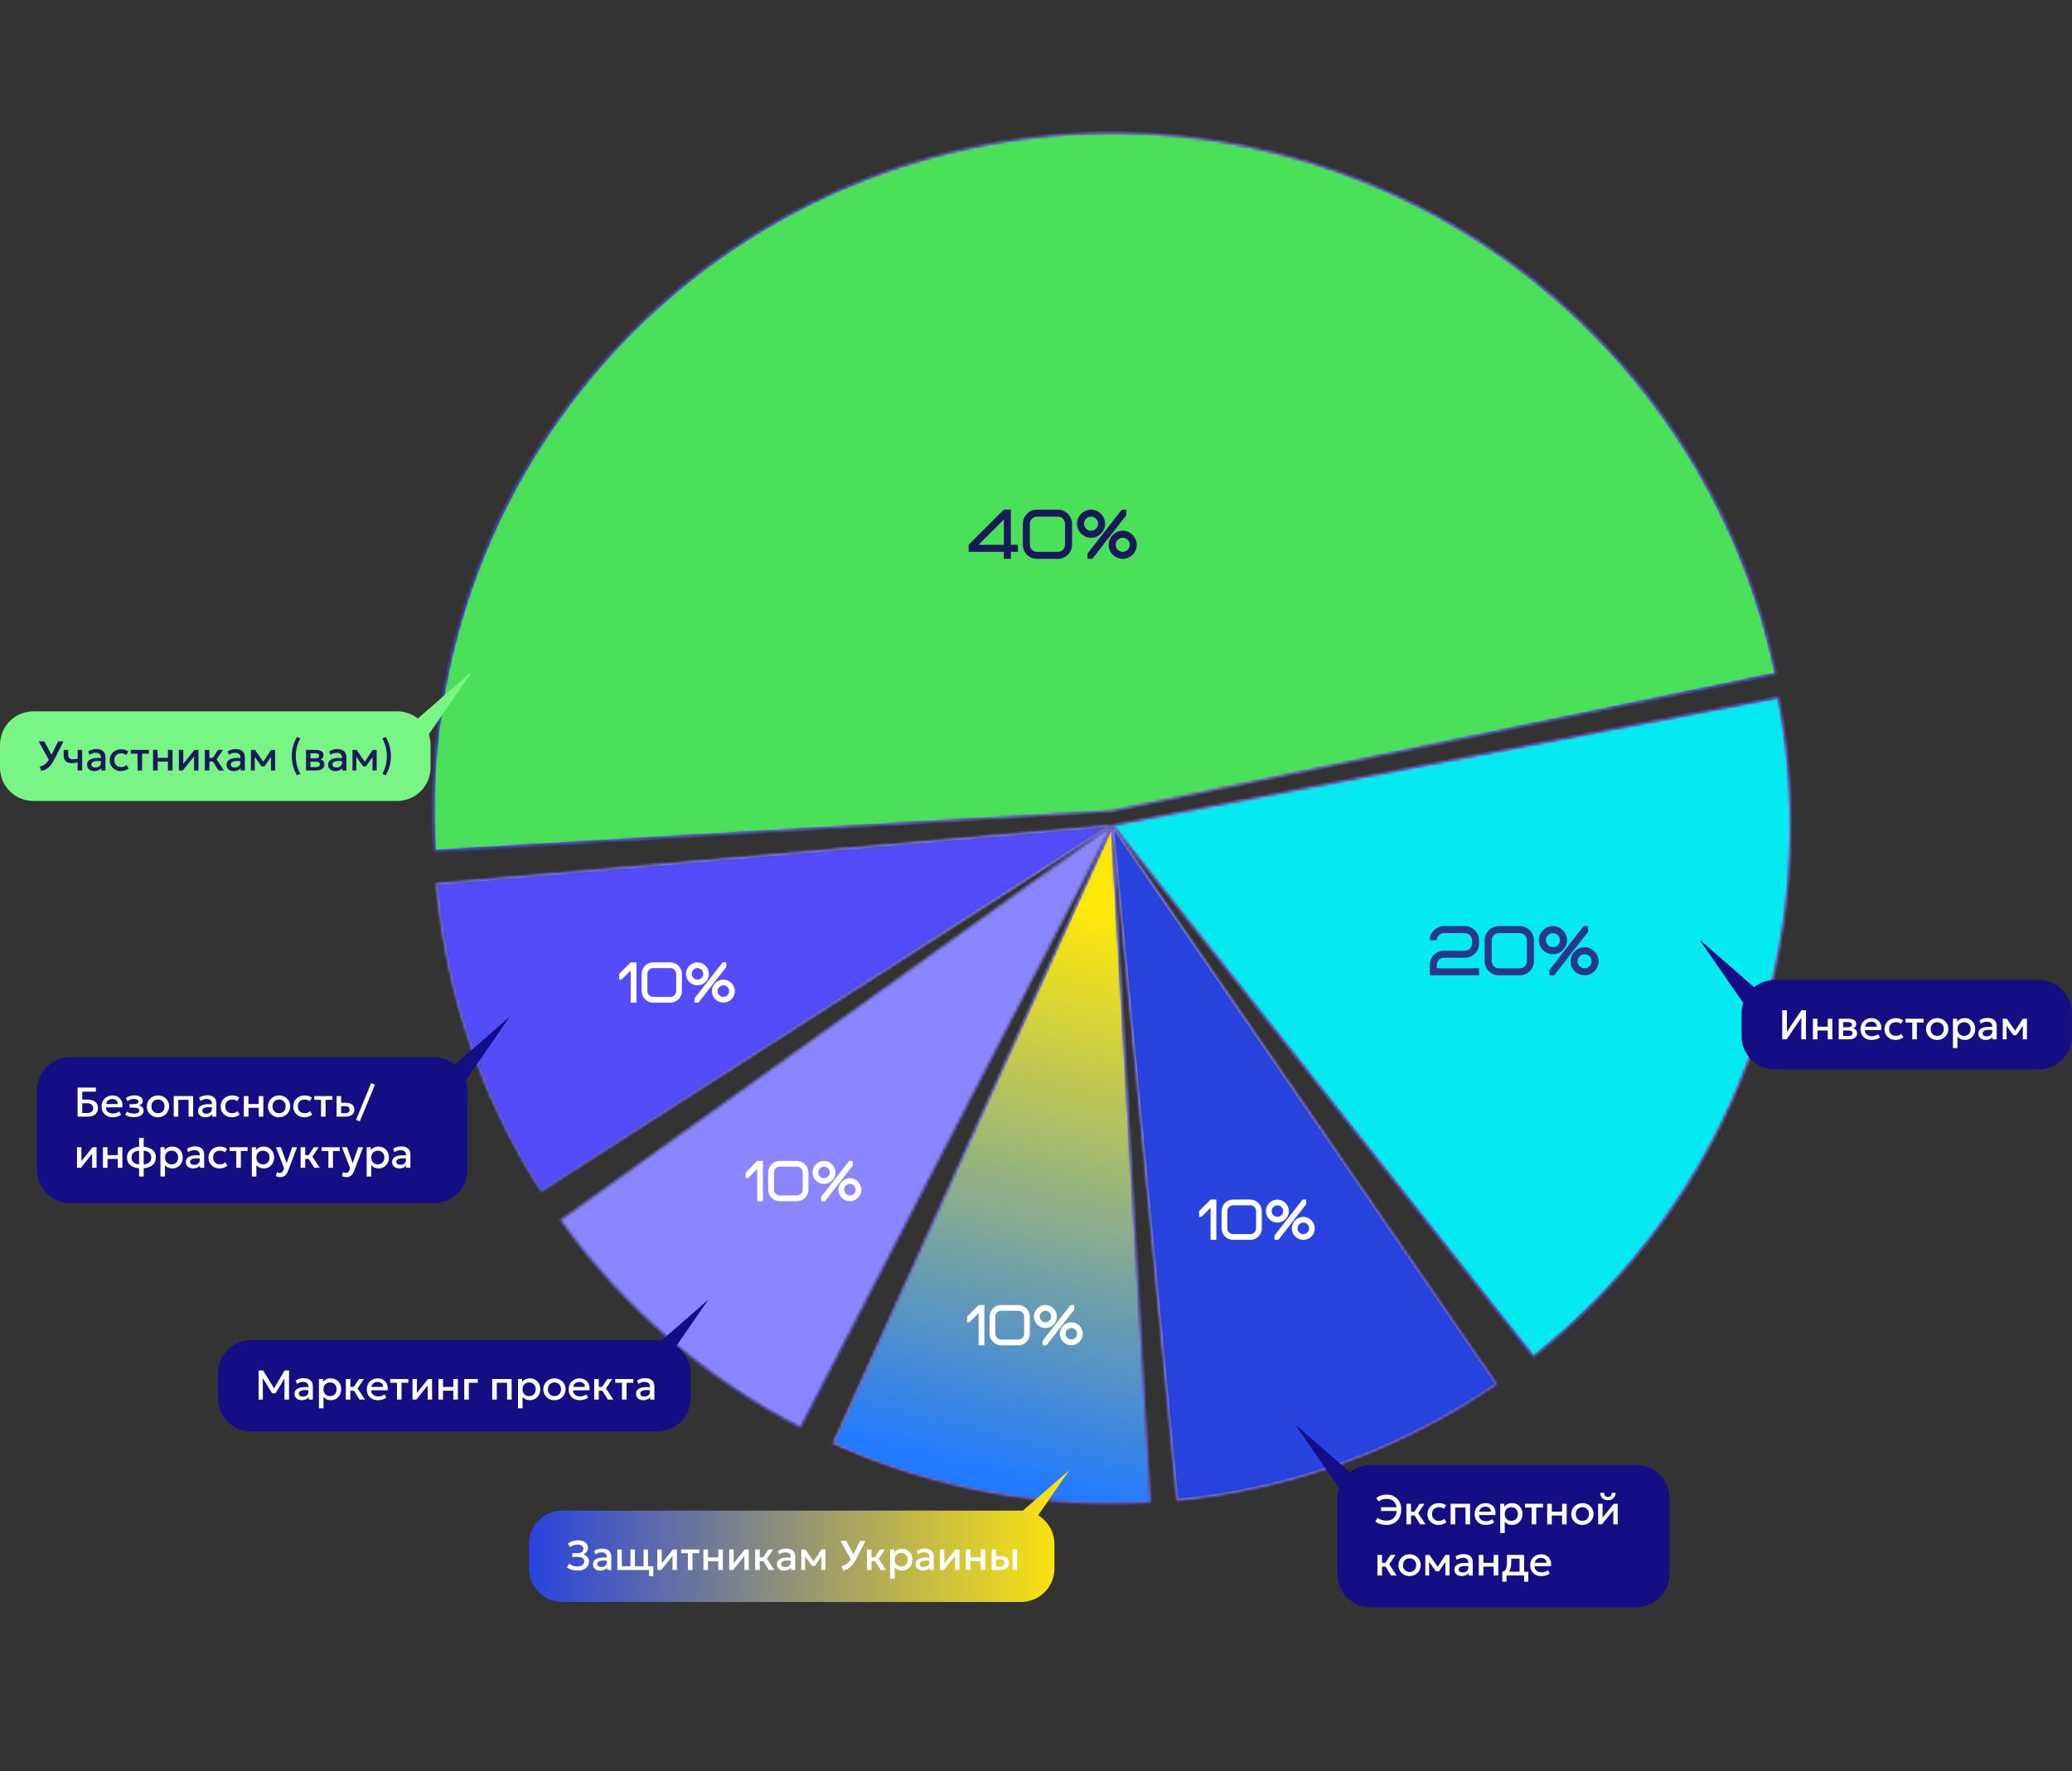 <svg width="648" height="554" viewBox="0 0 648 554" fill="none" xmlns="http://www.w3.org/2000/svg">
<rect x="0" y="0" width="648" height="554" fill="#333333" stroke="none"/>
<mask id="path-1-inside-1_888_1552" fill="white">
<path d="M555.526 210.83C544.681 158.296 514.346 111.816 470.623 80.739C426.9 49.663 373.032 36.293 319.852 43.32C266.672 50.347 218.126 77.25 183.975 118.617C149.825 159.984 132.604 212.748 135.777 266.296L347.658 253.743L555.526 210.83Z"/>
</mask>
<path d="M555.526 210.83C544.681 158.296 514.346 111.816 470.623 80.739C426.9 49.663 373.032 36.293 319.852 43.32C266.672 50.347 218.126 77.25 183.975 118.617C149.825 159.984 132.604 212.748 135.777 266.296L347.658 253.743L555.526 210.83Z" fill="#4BE05A" stroke="url(#paint0_linear_888_1552)" stroke-width="1.048" mask="url(#path-1-inside-1_888_1552)"/>
<mask id="path-2-inside-2_888_1552" fill="white">
<path d="M479.566 424.464C510.013 400.361 533.264 368.367 546.788 331.966C560.312 295.564 563.591 256.15 556.267 218.014L347.824 258.045L479.566 424.464Z"/>
</mask>
<path d="M479.566 424.464C510.013 400.361 533.264 368.367 546.788 331.966C560.312 295.564 563.591 256.15 556.267 218.014L347.824 258.045L479.566 424.464Z" fill="#05E9F0" stroke="url(#paint1_linear_888_1552)" stroke-width="1.048" mask="url(#path-2-inside-2_888_1552)"/>
<mask id="path-3-inside-3_888_1552" fill="white">
<path d="M368.002 469.336C403.951 465.903 438.43 453.354 468.177 432.877L347.825 258.045L368.002 469.336Z"/>
</mask>
<path d="M368.002 469.336C403.951 465.903 438.43 453.354 468.177 432.877L347.825 258.045L368.002 469.336Z" fill="#2943DE" stroke="url(#paint2_linear_888_1552)" stroke-width="1.048" mask="url(#path-3-inside-3_888_1552)"/>
<mask id="path-4-inside-4_888_1552" fill="white">
<path d="M260.42 451.465C291.587 465.549 325.695 471.893 359.842 469.956L347.824 258.045L260.42 451.465Z"/>
</mask>
<path d="M260.42 451.465C291.587 465.549 325.695 471.893 359.842 469.956L347.824 258.045L260.42 451.465Z" fill="url(#paint3_linear_888_1552)" stroke="url(#paint4_linear_888_1552)" stroke-width="1.048" mask="url(#path-4-inside-4_888_1552)"/>
<mask id="path-5-inside-5_888_1552" fill="white">
<path d="M175.231 381.587C194.779 408.896 220.527 431.176 250.361 446.597L347.825 258.045L175.231 381.587Z"/>
</mask>
<path d="M175.231 381.587C194.779 408.896 220.527 431.176 250.361 446.597L347.825 258.045L175.231 381.587Z" fill="#8B86FF" stroke="url(#paint5_linear_888_1552)" stroke-width="1.048" mask="url(#path-5-inside-5_888_1552)"/>
<mask id="path-6-inside-6_888_1552" fill="white">
<path d="M136.357 276.28C139.318 310.621 150.599 343.724 169.222 372.728L347.825 258.045L136.357 276.28Z"/>
</mask>
<path d="M136.357 276.28C139.318 310.621 150.599 343.724 169.222 372.728L347.825 258.045L136.357 276.28Z" fill="#544CF9" stroke="url(#paint6_linear_888_1552)" stroke-width="1.048" mask="url(#path-6-inside-6_888_1552)"/>
<path d="M302.942 172.593V170.393L313.942 159.393H316.142V170.393H318.342V172.593H316.142V174.793H313.942V172.593H302.942ZM313.942 170.393V162.495L306.044 170.393H313.942ZM333.077 170.393V163.793C333.077 162.583 332.087 161.593 330.877 161.593H324.277C323.067 161.593 322.077 162.583 322.077 163.793V170.393C322.077 171.603 323.067 172.593 324.277 172.593H330.877C332.087 172.593 333.077 171.603 333.077 170.393ZM335.277 163.793V170.393C335.277 172.725 333.341 174.793 330.877 174.793H324.277C321.923 174.793 319.877 172.879 319.877 170.393V163.793C319.877 161.461 321.813 159.393 324.277 159.393H330.877C333.231 159.393 335.211 161.351 335.277 163.793ZM352.223 159.393V161.175L341.597 174.793H340.123V173.099L350.837 159.393H352.223ZM341.223 165.993C342.433 165.993 343.423 165.003 343.423 163.793C343.423 162.583 342.433 161.593 341.223 161.593C340.013 161.593 339.023 162.583 339.023 163.793C339.023 165.003 340.013 165.993 341.223 165.993ZM345.623 163.793C345.623 166.125 343.687 168.193 341.223 168.193C338.869 168.193 336.823 166.279 336.823 163.793C336.823 161.461 338.759 159.393 341.223 159.393C343.577 159.393 345.557 161.351 345.623 163.793ZM351.123 172.593C352.333 172.593 353.323 171.603 353.323 170.393C353.323 169.183 352.333 168.193 351.123 168.193C349.913 168.193 348.923 169.183 348.923 170.393C348.923 171.603 349.913 172.593 351.123 172.593ZM355.523 170.393C355.523 172.725 353.587 174.793 351.123 174.793C348.769 174.793 346.723 172.879 346.723 170.393C346.723 168.061 348.659 165.993 351.123 165.993C353.477 165.993 355.457 167.951 355.523 170.393Z" fill="#1C195B"/>
<path d="M449.357 301.75V302.85H462.557V305.05H447.157V301.75C447.157 299.418 449.093 297.35 451.557 297.35H458.157C459.367 297.35 460.357 296.36 460.357 295.15V294.05C460.357 292.84 459.367 291.85 458.157 291.85H451.557C450.347 291.85 449.357 292.84 449.357 294.05H447.157C447.157 291.718 449.093 289.65 451.557 289.65H458.157C460.467 289.65 462.557 291.608 462.557 294.05V295.15C462.557 297.482 460.621 299.55 458.157 299.55H451.557C450.347 299.55 449.357 300.54 449.357 301.75ZM477.523 300.65V294.05C477.523 292.84 476.533 291.85 475.323 291.85H468.723C467.513 291.85 466.523 292.84 466.523 294.05V300.65C466.523 301.86 467.513 302.85 468.723 302.85H475.323C476.533 302.85 477.523 301.86 477.523 300.65ZM479.723 294.05V300.65C479.723 302.982 477.787 305.05 475.323 305.05H468.723C466.369 305.05 464.323 303.136 464.323 300.65V294.05C464.323 291.718 466.259 289.65 468.723 289.65H475.323C477.677 289.65 479.657 291.608 479.723 294.05ZM496.669 289.65V291.432L486.043 305.05H484.569V303.356L495.283 289.65H496.669ZM485.669 296.25C486.879 296.25 487.869 295.26 487.869 294.05C487.869 292.84 486.879 291.85 485.669 291.85C484.459 291.85 483.469 292.84 483.469 294.05C483.469 295.26 484.459 296.25 485.669 296.25ZM490.069 294.05C490.069 296.382 488.133 298.45 485.669 298.45C483.315 298.45 481.269 296.536 481.269 294.05C481.269 291.718 483.205 289.65 485.669 289.65C488.023 289.65 490.003 291.608 490.069 294.05ZM495.569 302.85C496.779 302.85 497.769 301.86 497.769 300.65C497.769 299.44 496.779 298.45 495.569 298.45C494.359 298.45 493.369 299.44 493.369 300.65C493.369 301.86 494.359 302.85 495.569 302.85ZM499.969 300.65C499.969 302.982 498.033 305.05 495.569 305.05C493.215 305.05 491.169 303.136 491.169 300.65C491.169 298.318 493.105 296.25 495.569 296.25C497.923 296.25 499.903 298.208 499.969 300.65Z" fill="#28368B"/>
<path d="M375.007 378.787L378.607 375.187H380.407V387.787H378.607V377.725L375.745 380.587H375.007V378.787ZM392.833 384.187V378.787C392.833 377.797 392.023 376.987 391.033 376.987H385.633C384.643 376.987 383.833 377.797 383.833 378.787V384.187C383.833 385.177 384.643 385.987 385.633 385.987H391.033C392.023 385.987 392.833 385.177 392.833 384.187ZM394.633 378.787V384.187C394.633 386.095 393.049 387.787 391.033 387.787H385.633C383.707 387.787 382.033 386.221 382.033 384.187V378.787C382.033 376.879 383.617 375.187 385.633 375.187H391.033C392.959 375.187 394.579 376.789 394.633 378.787ZM408.498 375.187V376.645L399.804 387.787H398.598V386.401L407.364 375.187H408.498ZM399.498 380.587C400.488 380.587 401.298 379.777 401.298 378.787C401.298 377.797 400.488 376.987 399.498 376.987C398.508 376.987 397.698 377.797 397.698 378.787C397.698 379.777 398.508 380.587 399.498 380.587ZM403.098 378.787C403.098 380.695 401.514 382.387 399.498 382.387C397.572 382.387 395.898 380.821 395.898 378.787C395.898 376.879 397.482 375.187 399.498 375.187C401.424 375.187 403.044 376.789 403.098 378.787ZM407.598 385.987C408.588 385.987 409.398 385.177 409.398 384.187C409.398 383.197 408.588 382.387 407.598 382.387C406.608 382.387 405.798 383.197 405.798 384.187C405.798 385.177 406.608 385.987 407.598 385.987ZM411.198 384.187C411.198 386.095 409.614 387.787 407.598 387.787C405.672 387.787 403.998 386.221 403.998 384.187C403.998 382.279 405.582 380.587 407.598 380.587C409.524 380.587 411.144 382.189 411.198 384.187Z" fill="white"/>
<path d="M233.211 366.694L236.811 363.094H238.611V375.694H236.811V365.632L233.949 368.494H233.211V366.694ZM251.038 372.094V366.694C251.038 365.704 250.228 364.894 249.238 364.894H243.838C242.848 364.894 242.038 365.704 242.038 366.694V372.094C242.038 373.084 242.848 373.894 243.838 373.894H249.238C250.228 373.894 251.038 373.084 251.038 372.094ZM252.838 366.694V372.094C252.838 374.002 251.254 375.694 249.238 375.694H243.838C241.912 375.694 240.238 374.128 240.238 372.094V366.694C240.238 364.786 241.822 363.094 243.838 363.094H249.238C251.164 363.094 252.784 364.696 252.838 366.694ZM266.703 363.094V364.552L258.009 375.694H256.803V374.308L265.569 363.094H266.703ZM257.703 368.494C258.693 368.494 259.503 367.684 259.503 366.694C259.503 365.704 258.693 364.894 257.703 364.894C256.713 364.894 255.903 365.704 255.903 366.694C255.903 367.684 256.713 368.494 257.703 368.494ZM261.303 366.694C261.303 368.602 259.719 370.294 257.703 370.294C255.777 370.294 254.103 368.728 254.103 366.694C254.103 364.786 255.687 363.094 257.703 363.094C259.629 363.094 261.249 364.696 261.303 366.694ZM265.803 373.894C266.793 373.894 267.603 373.084 267.603 372.094C267.603 371.104 266.793 370.294 265.803 370.294C264.812 370.294 264.003 371.104 264.003 372.094C264.003 373.084 264.812 373.894 265.803 373.894ZM269.403 372.094C269.403 374.002 267.819 375.694 265.803 375.694C263.877 375.694 262.203 374.128 262.203 372.094C262.203 370.186 263.787 368.494 265.803 368.494C267.729 368.494 269.349 370.096 269.403 372.094Z" fill="white"/>
<path d="M193.639 304.59L197.239 300.99H199.039V313.59H197.239V303.528L194.377 306.39H193.639V304.59ZM211.465 309.99V304.59C211.465 303.6 210.655 302.79 209.665 302.79H204.265C203.275 302.79 202.465 303.6 202.465 304.59V309.99C202.465 310.98 203.275 311.79 204.265 311.79H209.665C210.655 311.79 211.465 310.98 211.465 309.99ZM213.265 304.59V309.99C213.265 311.898 211.681 313.59 209.665 313.59H204.265C202.339 313.59 200.665 312.024 200.665 309.99V304.59C200.665 302.682 202.249 300.99 204.265 300.99H209.665C211.591 300.99 213.211 302.592 213.265 304.59ZM227.13 300.99V302.448L218.436 313.59H217.23V312.204L225.996 300.99H227.13ZM218.13 306.39C219.12 306.39 219.93 305.58 219.93 304.59C219.93 303.6 219.12 302.79 218.13 302.79C217.14 302.79 216.33 303.6 216.33 304.59C216.33 305.58 217.14 306.39 218.13 306.39ZM221.73 304.59C221.73 306.498 220.146 308.19 218.13 308.19C216.204 308.19 214.53 306.624 214.53 304.59C214.53 302.682 216.114 300.99 218.13 300.99C220.056 300.99 221.676 302.592 221.73 304.59ZM226.23 311.79C227.22 311.79 228.03 310.98 228.03 309.99C228.03 309 227.22 308.19 226.23 308.19C225.24 308.19 224.43 309 224.43 309.99C224.43 310.98 225.24 311.79 226.23 311.79ZM229.83 309.99C229.83 311.898 228.246 313.59 226.23 313.59C224.304 313.59 222.63 312.024 222.63 309.99C222.63 308.082 224.214 306.39 226.23 306.39C228.156 306.39 229.776 307.992 229.83 309.99Z" fill="white"/>
<path d="M302.462 411.763L306.062 408.163H307.862V420.763H306.062V410.701L303.2 413.563H302.462V411.763ZM320.288 417.163V411.763C320.288 410.773 319.478 409.963 318.488 409.963H313.088C312.098 409.963 311.288 410.773 311.288 411.763V417.163C311.288 418.153 312.098 418.963 313.088 418.963H318.488C319.478 418.963 320.288 418.153 320.288 417.163ZM322.088 411.763V417.163C322.088 419.071 320.504 420.763 318.488 420.763H313.088C311.162 420.763 309.488 419.197 309.488 417.163V411.763C309.488 409.855 311.072 408.163 313.088 408.163H318.488C320.414 408.163 322.034 409.765 322.088 411.763ZM335.953 408.163V409.621L327.259 420.763H326.053V419.377L334.819 408.163H335.953ZM326.953 413.563C327.943 413.563 328.753 412.753 328.753 411.763C328.753 410.773 327.943 409.963 326.953 409.963C325.963 409.963 325.153 410.773 325.153 411.763C325.153 412.753 325.963 413.563 326.953 413.563ZM330.553 411.763C330.553 413.671 328.969 415.363 326.953 415.363C325.027 415.363 323.353 413.797 323.353 411.763C323.353 409.855 324.937 408.163 326.953 408.163C328.879 408.163 330.499 409.765 330.553 411.763ZM335.053 418.963C336.043 418.963 336.853 418.153 336.853 417.163C336.853 416.173 336.043 415.363 335.053 415.363C334.063 415.363 333.253 416.173 333.253 417.163C333.253 418.153 334.063 418.963 335.053 418.963ZM338.653 417.163C338.653 419.071 337.069 420.763 335.053 420.763C333.127 420.763 331.453 419.197 331.453 417.163C331.453 415.255 333.037 413.563 335.053 413.563C336.979 413.563 338.599 415.165 338.653 417.163Z" fill="white"/>
<path fill-rule="evenodd" clip-rule="evenodd" d="M548.592 308.765L531.465 293.844L545.173 313.683C544.837 314.709 544.656 315.804 544.656 316.941V324.057C544.656 329.832 549.337 334.514 555.113 334.514H637.524C643.299 334.514 647.981 329.832 647.981 324.057V316.941C647.981 311.166 643.299 306.484 637.524 306.484H555.113C552.647 306.484 550.38 307.338 548.592 308.765Z" fill="#140D83"/>
<path d="M557.381 325.067V315.967H558.831V322.688L563.381 315.967H564.785V325.067H563.342V318.301L558.772 325.067H557.381ZM566.968 325.067V318.632H568.398V321.115H571.622V318.632H573.052V325.067H571.622V322.298H568.398V325.067H566.968ZM575.042 325.067V318.632H578.11C578.838 318.632 579.421 318.771 579.859 319.048C580.297 319.326 580.515 319.742 580.515 320.296C580.515 320.556 580.453 320.788 580.327 320.992C580.201 321.191 580.028 321.358 579.807 321.492C579.586 321.627 579.328 321.724 579.033 321.785L579.007 321.466C579.575 321.544 580.015 321.733 580.327 322.032C580.639 322.331 580.795 322.71 580.795 323.169C580.795 323.559 580.693 323.897 580.489 324.183C580.286 324.465 579.993 324.684 579.612 324.84C579.231 324.992 578.773 325.067 578.24 325.067H575.042ZM576.427 324.008H578.045C578.474 324.008 578.804 323.936 579.033 323.793C579.267 323.65 579.384 323.436 579.384 323.15C579.384 322.868 579.27 322.658 579.04 322.519C578.81 322.376 578.479 322.305 578.045 322.305H576.238V321.284H577.896C578.299 321.284 578.611 321.224 578.832 321.102C579.053 320.977 579.163 320.773 579.163 320.491C579.163 320.21 579.053 320.006 578.832 319.88C578.611 319.75 578.299 319.685 577.896 319.685H576.427V324.008ZM585.344 325.262C584.65 325.262 584.041 325.122 583.517 324.84C582.993 324.554 582.583 324.155 582.289 323.644C581.998 323.133 581.853 322.539 581.853 321.863C581.853 321.369 581.938 320.914 582.107 320.498C582.276 320.078 582.514 319.714 582.822 319.406C583.129 319.098 583.489 318.86 583.901 318.691C584.317 318.522 584.769 318.437 585.259 318.437C585.792 318.437 586.267 318.533 586.683 318.723C587.099 318.91 587.443 319.172 587.716 319.51C587.993 319.848 588.188 320.244 588.301 320.699C588.418 321.15 588.438 321.64 588.36 322.168H583.225C583.216 322.554 583.3 322.892 583.478 323.182C583.656 323.468 583.909 323.692 584.239 323.852C584.572 324.012 584.964 324.092 585.415 324.092C585.779 324.092 586.13 324.038 586.468 323.93C586.81 323.817 587.12 323.653 587.398 323.436L587.95 324.463C587.742 324.632 587.491 324.777 587.196 324.898C586.901 325.015 586.594 325.104 586.273 325.165C585.952 325.23 585.643 325.262 585.344 325.262ZM583.309 321.115H586.956C586.943 320.63 586.787 320.249 586.488 319.971C586.193 319.694 585.773 319.555 585.227 319.555C584.698 319.555 584.258 319.694 583.907 319.971C583.56 320.249 583.361 320.63 583.309 321.115ZM592.86 325.262C592.184 325.262 591.581 325.115 591.053 324.82C590.524 324.521 590.108 324.116 589.805 323.605C589.506 323.089 589.356 322.504 589.356 321.85C589.356 321.356 589.445 320.903 589.623 320.491C589.8 320.075 590.052 319.714 590.377 319.406C590.702 319.098 591.083 318.86 591.521 318.691C591.963 318.522 592.441 318.437 592.957 318.437C593.39 318.437 593.791 318.496 594.16 318.613C594.532 318.726 594.875 318.901 595.187 319.139L594.498 320.231C594.298 320.054 594.069 319.922 593.809 319.835C593.553 319.748 593.28 319.705 592.99 319.705C592.539 319.705 592.151 319.789 591.826 319.958C591.501 320.127 591.248 320.372 591.066 320.693C590.888 321.009 590.799 321.393 590.799 321.843C590.799 322.515 590.994 323.042 591.384 323.423C591.778 323.804 592.314 323.995 592.99 323.995C593.31 323.995 593.614 323.936 593.9 323.819C594.186 323.698 594.424 323.54 594.615 323.345L595.297 324.43C594.955 324.69 594.573 324.894 594.153 325.041C593.733 325.189 593.302 325.262 592.86 325.262ZM598.048 325.067V319.815H595.936V318.632H601.597V319.815H599.478V325.067H598.048ZM605.84 325.262C605.168 325.262 604.568 325.109 604.04 324.801C603.515 324.489 603.104 324.075 602.805 323.559C602.506 323.039 602.356 322.47 602.356 321.85C602.356 321.391 602.441 320.957 602.61 320.55C602.783 320.138 603.026 319.774 603.338 319.458C603.654 319.142 604.024 318.892 604.449 318.71C604.874 318.528 605.34 318.437 605.847 318.437C606.518 318.437 607.116 318.593 607.641 318.905C608.169 319.213 608.583 319.627 608.882 320.147C609.181 320.663 609.331 321.23 609.331 321.85C609.331 322.305 609.244 322.738 609.071 323.15C608.902 323.562 608.661 323.926 608.349 324.242C608.037 324.558 607.669 324.807 607.244 324.989C606.819 325.171 606.351 325.262 605.84 325.262ZM605.84 323.995C606.239 323.995 606.592 323.908 606.9 323.735C607.212 323.557 607.456 323.308 607.634 322.987C607.812 322.667 607.901 322.288 607.901 321.85C607.901 321.412 607.812 321.033 607.634 320.712C607.456 320.387 607.212 320.138 606.9 319.965C606.592 319.792 606.239 319.705 605.84 319.705C605.441 319.705 605.086 319.792 604.774 319.965C604.466 320.138 604.224 320.387 604.046 320.712C603.873 321.033 603.786 321.412 603.786 321.85C603.786 322.288 603.875 322.667 604.053 322.987C604.23 323.308 604.473 323.557 604.781 323.735C605.093 323.908 605.446 323.995 605.84 323.995ZM610.767 327.797V318.632H612.054V319.536C612.31 319.211 612.637 318.947 613.035 318.743C613.434 318.539 613.926 318.437 614.511 318.437C615.139 318.437 615.696 318.587 616.181 318.886C616.671 319.181 617.052 319.586 617.325 320.101C617.598 320.613 617.735 321.196 617.735 321.85C617.735 322.322 617.657 322.766 617.501 323.182C617.345 323.594 617.122 323.956 616.831 324.268C616.545 324.58 616.203 324.825 615.804 325.002C615.41 325.176 614.972 325.262 614.491 325.262C613.989 325.262 613.547 325.171 613.165 324.989C612.784 324.807 612.459 324.563 612.19 324.255V327.797H610.767ZM614.251 323.995C614.65 323.995 615.003 323.908 615.31 323.735C615.622 323.557 615.865 323.308 616.038 322.987C616.216 322.667 616.305 322.288 616.305 321.85C616.305 321.412 616.216 321.033 616.038 320.712C615.861 320.387 615.616 320.138 615.304 319.965C614.996 319.792 614.645 319.705 614.251 319.705C613.852 319.705 613.497 319.792 613.185 319.965C612.877 320.138 612.635 320.387 612.457 320.712C612.279 321.033 612.19 321.412 612.19 321.85C612.19 322.288 612.279 322.667 612.457 322.987C612.635 323.308 612.877 323.557 613.185 323.735C613.497 323.908 613.852 323.995 614.251 323.995ZM620.959 325.262C620.512 325.262 620.12 325.18 619.782 325.015C619.444 324.846 619.18 324.61 618.989 324.307C618.803 323.999 618.71 323.637 618.71 323.221C618.71 322.87 618.799 322.554 618.976 322.272C619.154 321.986 619.429 321.75 619.802 321.564C620.179 321.378 620.662 321.254 621.251 321.193C621.841 321.128 622.549 321.137 623.377 321.219L623.403 322.207C622.813 322.125 622.306 322.09 621.882 322.103C621.457 322.116 621.108 322.171 620.835 322.266C620.567 322.357 620.367 322.48 620.237 322.636C620.112 322.788 620.049 322.964 620.049 323.163C620.049 323.475 620.159 323.715 620.38 323.884C620.606 324.053 620.913 324.138 621.303 324.138C621.637 324.138 621.936 324.077 622.2 323.956C622.465 323.835 622.673 323.663 622.824 323.442C622.98 323.221 623.058 322.961 623.058 322.662V320.953C623.058 320.667 622.998 320.42 622.876 320.212C622.755 320 622.571 319.835 622.324 319.718C622.077 319.601 621.769 319.542 621.401 319.542C621.063 319.542 620.729 319.594 620.4 319.698C620.07 319.798 619.756 319.956 619.457 320.173L619.054 319.12C619.457 318.847 619.878 318.654 620.315 318.541C620.753 318.429 621.173 318.372 621.576 318.372C622.174 318.372 622.686 318.468 623.11 318.658C623.539 318.845 623.869 319.129 624.098 319.51C624.328 319.887 624.443 320.364 624.443 320.94V325.067H623.156V324.307C622.939 324.615 622.638 324.851 622.252 325.015C621.867 325.18 621.435 325.262 620.959 325.262ZM626.344 325.067V318.632H627.586H627.625L630.511 322.805L629.893 322.818L632.636 318.632H633.904V325.067H632.604L632.623 320.309L632.89 320.426L630.589 323.787H629.666L627.261 320.42L627.527 320.303L627.547 325.067H626.344Z" fill="white"/>
<path fill-rule="evenodd" clip-rule="evenodd" d="M422.181 460.454L405.054 445.533L418.762 465.372C418.426 466.397 418.245 467.492 418.245 468.629V492.233C418.245 498.008 422.927 502.69 428.702 502.69H511.663C517.438 502.69 522.12 498.008 522.12 492.233V468.629C522.12 462.854 517.438 458.172 511.663 458.172H428.702C426.236 458.172 423.969 459.026 422.181 460.454Z" fill="#140D83"/>
<path d="M433.564 476.952C432.927 476.952 432.307 476.863 431.705 476.685C431.107 476.503 430.585 476.239 430.139 475.892L430.828 474.729C431.231 475.032 431.666 475.255 432.134 475.398C432.606 475.537 433.092 475.606 433.59 475.606C434.249 475.606 434.819 475.476 435.3 475.216C435.785 474.952 436.158 474.562 436.418 474.046C436.678 473.531 436.808 472.887 436.808 472.116C436.808 471.401 436.675 470.796 436.411 470.302C436.151 469.808 435.783 469.434 435.306 469.178C434.834 468.922 434.279 468.794 433.642 468.794C433.135 468.794 432.669 468.862 432.245 468.996C431.824 469.13 431.449 469.332 431.12 469.6L430.425 468.528C430.81 468.194 431.28 467.934 431.835 467.748C432.39 467.557 433.005 467.462 433.681 467.462C434.591 467.462 435.386 467.657 436.067 468.047C436.751 468.433 437.282 468.974 437.659 469.672C438.04 470.37 438.231 471.182 438.231 472.109C438.231 472.846 438.118 473.513 437.893 474.111C437.672 474.709 437.354 475.221 436.938 475.645C436.526 476.066 436.034 476.389 435.462 476.614C434.894 476.839 434.262 476.952 433.564 476.952ZM431.926 472.59V471.414H437.165V472.59H431.926ZM444.124 476.757L441.992 473.338L443.974 470.322H445.502L443.532 473.273L445.833 476.757H444.124ZM439.847 476.757V470.322H441.277V472.805H443.214V473.988H441.277V476.757H439.847ZM449.92 476.952C449.244 476.952 448.641 476.805 448.113 476.51C447.584 476.211 447.168 475.806 446.865 475.294C446.566 474.779 446.416 474.194 446.416 473.539C446.416 473.045 446.505 472.593 446.683 472.181C446.86 471.765 447.112 471.403 447.437 471.095C447.762 470.788 448.143 470.549 448.581 470.38C449.023 470.211 449.501 470.127 450.017 470.127C450.45 470.127 450.851 470.185 451.22 470.302C451.592 470.415 451.935 470.591 452.247 470.829L451.558 471.921C451.358 471.743 451.129 471.611 450.869 471.524C450.613 471.438 450.34 471.394 450.05 471.394C449.599 471.394 449.211 471.479 448.886 471.648C448.561 471.817 448.308 472.062 448.126 472.382C447.948 472.699 447.859 473.082 447.859 473.533C447.859 474.205 448.054 474.731 448.444 475.112C448.838 475.494 449.374 475.684 450.05 475.684C450.37 475.684 450.674 475.626 450.96 475.509C451.246 475.388 451.484 475.229 451.675 475.034L452.357 476.12C452.015 476.38 451.633 476.584 451.213 476.731C450.793 476.878 450.362 476.952 449.92 476.952ZM453.672 476.757V470.322H459.749V476.757H458.319V471.505H455.102V476.757H453.672ZM464.671 476.952C463.978 476.952 463.369 476.811 462.845 476.529C462.32 476.243 461.911 475.845 461.616 475.333C461.326 474.822 461.181 474.228 461.181 473.552C461.181 473.058 461.265 472.603 461.434 472.187C461.603 471.767 461.842 471.403 462.149 471.095C462.457 470.788 462.817 470.549 463.228 470.38C463.644 470.211 464.097 470.127 464.587 470.127C465.12 470.127 465.594 470.222 466.01 470.413C466.426 470.599 466.771 470.861 467.044 471.199C467.321 471.537 467.516 471.934 467.629 472.389C467.746 472.84 467.765 473.329 467.687 473.858H462.552C462.544 474.244 462.628 474.582 462.806 474.872C462.983 475.158 463.237 475.381 463.566 475.541C463.9 475.702 464.292 475.782 464.743 475.782C465.107 475.782 465.458 475.728 465.796 475.619C466.138 475.507 466.448 475.342 466.725 475.125L467.278 476.152C467.07 476.321 466.818 476.467 466.524 476.588C466.229 476.705 465.921 476.794 465.601 476.854C465.28 476.919 464.97 476.952 464.671 476.952ZM462.637 472.805H466.283C466.27 472.32 466.114 471.938 465.815 471.661C465.521 471.384 465.1 471.245 464.554 471.245C464.026 471.245 463.586 471.384 463.235 471.661C462.888 471.938 462.689 472.32 462.637 472.805ZM469.173 479.487V470.322H470.46V471.225C470.715 470.9 471.043 470.636 471.441 470.432C471.84 470.229 472.332 470.127 472.917 470.127C473.545 470.127 474.102 470.276 474.587 470.575C475.077 470.87 475.458 471.275 475.731 471.791C476.004 472.302 476.141 472.885 476.141 473.539C476.141 474.012 476.063 474.456 475.907 474.872C475.751 475.284 475.528 475.645 475.237 475.957C474.951 476.269 474.609 476.514 474.21 476.692C473.816 476.865 473.378 476.952 472.897 476.952C472.395 476.952 471.953 476.861 471.571 476.679C471.19 476.497 470.865 476.252 470.596 475.944V479.487H469.173ZM472.657 475.684C473.055 475.684 473.409 475.598 473.716 475.424C474.028 475.247 474.271 474.998 474.444 474.677C474.622 474.356 474.711 473.977 474.711 473.539C474.711 473.102 474.622 472.723 474.444 472.402C474.267 472.077 474.022 471.828 473.71 471.654C473.402 471.481 473.051 471.394 472.657 471.394C472.258 471.394 471.903 471.481 471.591 471.654C471.283 471.828 471.04 472.077 470.863 472.402C470.685 472.723 470.596 473.102 470.596 473.539C470.596 473.977 470.685 474.356 470.863 474.677C471.04 474.998 471.283 475.247 471.591 475.424C471.903 475.598 472.258 475.684 472.657 475.684ZM479.014 476.757V471.505H476.901V470.322H482.563V471.505H480.444V476.757H479.014ZM483.874 476.757V470.322H485.304V472.805H488.528V470.322H489.958V476.757H488.528V473.988H485.304V476.757H483.874ZM494.88 476.952C494.208 476.952 493.608 476.798 493.079 476.49C492.555 476.178 492.143 475.765 491.844 475.249C491.545 474.729 491.396 474.159 491.396 473.539C491.396 473.08 491.48 472.647 491.649 472.239C491.822 471.828 492.065 471.464 492.377 471.147C492.693 470.831 493.064 470.582 493.489 470.4C493.913 470.218 494.379 470.127 494.886 470.127C495.558 470.127 496.156 470.283 496.68 470.595C497.209 470.903 497.623 471.316 497.922 471.836C498.221 472.352 498.37 472.92 498.37 473.539C498.37 473.994 498.283 474.428 498.11 474.839C497.941 475.251 497.701 475.615 497.389 475.931C497.077 476.248 496.708 476.497 496.284 476.679C495.859 476.861 495.391 476.952 494.88 476.952ZM494.88 475.684C495.278 475.684 495.631 475.598 495.939 475.424C496.251 475.247 496.496 474.998 496.674 474.677C496.851 474.356 496.94 473.977 496.94 473.539C496.94 473.102 496.851 472.723 496.674 472.402C496.496 472.077 496.251 471.828 495.939 471.654C495.631 471.481 495.278 471.394 494.88 471.394C494.481 471.394 494.126 471.481 493.814 471.654C493.506 471.828 493.263 472.077 493.086 472.402C492.912 472.723 492.826 473.102 492.826 473.539C492.826 473.977 492.914 474.356 493.092 474.677C493.27 474.998 493.512 475.247 493.82 475.424C494.132 475.598 494.485 475.684 494.88 475.684ZM499.807 476.757V470.322H501.191V474.664L504.682 470.322H505.93V476.757H504.552V472.363L501.029 476.757H499.807ZM502.868 469.217C502.387 469.217 501.965 469.117 501.601 468.918C501.237 468.719 500.955 468.443 500.756 468.092C500.556 467.741 500.463 467.338 500.476 466.883H501.672C501.655 467.282 501.754 467.605 501.971 467.852C502.192 468.095 502.491 468.216 502.868 468.216C503.245 468.216 503.542 468.095 503.759 467.852C503.975 467.605 504.073 467.282 504.051 466.883H505.254C505.262 467.334 505.165 467.735 504.961 468.086C504.762 468.437 504.48 468.714 504.116 468.918C503.756 469.117 503.34 469.217 502.868 469.217ZM435.059 492.757L432.927 489.338L434.91 486.322H436.437L434.468 489.273L436.769 492.757H435.059ZM430.782 492.757V486.322H432.212V488.805H434.149V489.988H432.212V492.757H430.782ZM440.836 492.952C440.164 492.952 439.564 492.798 439.035 492.49C438.511 492.178 438.099 491.765 437.8 491.249C437.501 490.729 437.352 490.159 437.352 489.539C437.352 489.08 437.436 488.647 437.605 488.239C437.779 487.828 438.021 487.464 438.333 487.147C438.65 486.831 439.02 486.582 439.445 486.4C439.869 486.218 440.335 486.127 440.842 486.127C441.514 486.127 442.112 486.283 442.636 486.595C443.165 486.903 443.579 487.316 443.878 487.836C444.177 488.352 444.326 488.92 444.326 489.539C444.326 489.994 444.24 490.428 444.066 490.839C443.897 491.251 443.657 491.615 443.345 491.931C443.033 492.248 442.664 492.497 442.24 492.679C441.815 492.861 441.347 492.952 440.836 492.952ZM440.836 491.684C441.234 491.684 441.588 491.598 441.895 491.424C442.207 491.247 442.452 490.998 442.63 490.677C442.807 490.356 442.896 489.977 442.896 489.539C442.896 489.102 442.807 488.723 442.63 488.402C442.452 488.077 442.207 487.828 441.895 487.654C441.588 487.481 441.234 487.394 440.836 487.394C440.437 487.394 440.082 487.481 439.77 487.654C439.462 487.828 439.219 488.077 439.042 488.402C438.868 488.723 438.782 489.102 438.782 489.539C438.782 489.977 438.871 490.356 439.048 490.677C439.226 490.998 439.469 491.247 439.776 491.424C440.088 491.598 440.441 491.684 440.836 491.684ZM445.763 492.757V486.322H447.004H447.043L449.929 490.495L449.312 490.508L452.055 486.322H453.322V492.757H452.022L452.042 487.999L452.308 488.116L450.007 491.476H449.084L446.679 488.109L446.946 487.992L446.965 492.757H445.763ZM457.097 492.952C456.651 492.952 456.258 492.87 455.92 492.705C455.582 492.536 455.318 492.3 455.127 491.996C454.941 491.689 454.848 491.327 454.848 490.911C454.848 490.56 454.937 490.244 455.114 489.962C455.292 489.676 455.567 489.44 455.94 489.253C456.317 489.067 456.8 488.944 457.389 488.883C457.979 488.818 458.687 488.827 459.515 488.909L459.541 489.897C458.952 489.815 458.445 489.78 458.02 489.793C457.595 489.806 457.246 489.86 456.973 489.955C456.705 490.046 456.505 490.17 456.375 490.326C456.25 490.478 456.187 490.653 456.187 490.852C456.187 491.164 456.297 491.405 456.518 491.574C456.744 491.743 457.051 491.827 457.441 491.827C457.775 491.827 458.074 491.767 458.338 491.645C458.603 491.524 458.811 491.353 458.962 491.132C459.118 490.911 459.196 490.651 459.196 490.352V488.642C459.196 488.356 459.136 488.109 459.014 487.901C458.893 487.689 458.709 487.524 458.462 487.407C458.215 487.29 457.907 487.232 457.539 487.232C457.201 487.232 456.867 487.284 456.538 487.388C456.209 487.488 455.894 487.646 455.595 487.862L455.192 486.809C455.595 486.536 456.016 486.344 456.453 486.231C456.891 486.118 457.311 486.062 457.714 486.062C458.312 486.062 458.824 486.157 459.248 486.348C459.677 486.534 460.007 486.818 460.236 487.199C460.466 487.576 460.581 488.053 460.581 488.629V492.757H459.294V491.996C459.077 492.304 458.776 492.54 458.39 492.705C458.005 492.87 457.574 492.952 457.097 492.952ZM462.482 492.757V486.322H463.912V488.805H467.136V486.322H468.566V492.757H467.136V489.988H463.912V492.757H462.482ZM475.23 492.757V487.505H472.63V488.356C472.63 488.941 472.595 489.47 472.526 489.942C472.457 490.415 472.333 490.831 472.156 491.19C471.978 491.546 471.729 491.84 471.408 492.074C471.092 492.308 470.687 492.48 470.193 492.588L469.842 491.619C470.253 491.52 470.563 491.333 470.771 491.06C470.979 490.787 471.118 490.428 471.187 489.981C471.261 489.531 471.298 488.989 471.298 488.356V486.322H476.66V492.757H475.23ZM469.842 494.707V491.619L470.726 491.71L470.947 491.574H477.954V494.707H476.647V492.757H471.148V494.707H469.842ZM482.051 492.952C481.358 492.952 480.749 492.811 480.225 492.529C479.7 492.243 479.291 491.845 478.996 491.333C478.706 490.822 478.561 490.228 478.561 489.552C478.561 489.058 478.645 488.603 478.814 488.187C478.983 487.767 479.221 487.403 479.529 487.095C479.837 486.788 480.196 486.549 480.608 486.38C481.024 486.211 481.477 486.127 481.967 486.127C482.5 486.127 482.974 486.222 483.39 486.413C483.806 486.599 484.151 486.861 484.424 487.199C484.701 487.537 484.896 487.934 485.009 488.389C485.126 488.84 485.145 489.329 485.067 489.858H479.932C479.923 490.244 480.008 490.582 480.186 490.872C480.363 491.158 480.617 491.381 480.946 491.541C481.28 491.702 481.672 491.782 482.123 491.782C482.487 491.782 482.838 491.728 483.176 491.619C483.518 491.507 483.828 491.342 484.105 491.125L484.658 492.152C484.45 492.321 484.198 492.467 483.904 492.588C483.609 492.705 483.301 492.794 482.981 492.854C482.66 492.919 482.35 492.952 482.051 492.952ZM480.017 488.805H483.663C483.65 488.32 483.494 487.938 483.195 487.661C482.9 487.384 482.48 487.245 481.934 487.245C481.405 487.245 480.966 487.384 480.615 487.661C480.268 487.938 480.069 488.32 480.017 488.805Z" fill="white"/>
<path fill-rule="evenodd" clip-rule="evenodd" d="M130.671 224.728L147.857 209.755L134.12 229.637C134.465 230.675 134.652 231.786 134.652 232.94V240.055C134.652 245.831 129.971 250.512 124.195 250.512H10.457C4.682 250.512 0 245.831 0 240.055V232.94C0 227.165 4.682 222.483 10.457 222.483H124.195C126.641 222.483 128.89 223.322 130.671 224.728Z" fill="#79F585"/>
<path d="M12.928 241.135L12.355 239.796C12.858 239.674 13.311 239.494 13.714 239.256C14.121 239.018 14.492 238.701 14.825 238.307C15.159 237.913 15.467 237.425 15.748 236.845L18.173 231.879H19.857L17.107 237.3C16.804 237.898 16.498 238.418 16.191 238.86C15.883 239.297 15.562 239.668 15.229 239.971C14.895 240.274 14.537 240.519 14.156 240.706C13.779 240.892 13.37 241.035 12.928 241.135ZM15.547 238.119L12.082 231.879H13.857L16.522 236.832L15.547 238.119ZM24.274 240.979V238.463C23.971 238.541 23.682 238.6 23.409 238.639C23.141 238.678 22.857 238.697 22.558 238.697C21.982 238.697 21.496 238.608 21.102 238.431C20.708 238.253 20.411 237.984 20.211 237.625C20.012 237.265 19.912 236.812 19.912 236.266V234.544H21.342V236.065C21.342 236.524 21.453 236.873 21.674 237.111C21.895 237.349 22.272 237.469 22.805 237.469C23.113 237.469 23.381 237.456 23.611 237.43C23.845 237.399 24.066 237.362 24.274 237.319V234.544H25.704V240.979H24.274ZM29.483 241.174C29.037 241.174 28.645 241.091 28.307 240.927C27.969 240.758 27.704 240.521 27.514 240.218C27.327 239.91 27.234 239.549 27.234 239.133C27.234 238.782 27.323 238.465 27.501 238.184C27.678 237.898 27.953 237.661 28.326 237.475C28.703 237.289 29.186 237.165 29.776 237.105C30.365 237.04 31.073 237.048 31.901 237.131L31.927 238.119C31.338 238.036 30.831 238.002 30.406 238.015C29.982 238.028 29.633 238.082 29.36 238.177C29.091 238.268 28.892 238.392 28.762 238.548C28.636 238.699 28.573 238.875 28.573 239.074C28.573 239.386 28.684 239.627 28.905 239.796C29.13 239.965 29.438 240.049 29.828 240.049C30.161 240.049 30.46 239.988 30.725 239.867C30.989 239.746 31.197 239.575 31.349 239.354C31.505 239.133 31.583 238.873 31.583 238.574V236.864C31.583 236.578 31.522 236.331 31.401 236.123C31.279 235.911 31.095 235.746 30.848 235.629C30.601 235.512 30.294 235.454 29.925 235.454C29.587 235.454 29.253 235.506 28.924 235.61C28.595 235.709 28.281 235.867 27.982 236.084L27.579 235.031C27.982 234.758 28.402 234.565 28.84 234.453C29.277 234.34 29.698 234.284 30.101 234.284C30.699 234.284 31.21 234.379 31.635 234.57C32.064 234.756 32.393 235.04 32.623 235.421C32.852 235.798 32.967 236.275 32.967 236.851V240.979H31.68V240.218C31.463 240.526 31.162 240.762 30.777 240.927C30.391 241.091 29.96 241.174 29.483 241.174ZM37.819 241.174C37.144 241.174 36.541 241.026 36.013 240.732C35.484 240.433 35.068 240.027 34.764 239.516C34.465 239 34.316 238.415 34.316 237.761C34.316 237.267 34.405 236.814 34.583 236.403C34.76 235.987 35.011 235.625 35.337 235.317C35.661 235.009 36.043 234.771 36.48 234.602C36.922 234.433 37.401 234.349 37.917 234.349C38.35 234.349 38.751 234.407 39.12 234.524C39.492 234.637 39.834 234.812 40.147 235.051L39.458 236.143C39.258 235.965 39.029 235.833 38.769 235.746C38.513 235.659 38.24 235.616 37.95 235.616C37.499 235.616 37.111 235.701 36.786 235.87C36.461 236.039 36.208 236.283 36.026 236.604C35.848 236.92 35.759 237.304 35.759 237.755C35.759 238.426 35.954 238.953 36.344 239.334C36.738 239.715 37.273 239.906 37.95 239.906C38.27 239.906 38.574 239.848 38.859 239.731C39.145 239.609 39.384 239.451 39.575 239.256L40.257 240.342C39.915 240.602 39.533 240.805 39.113 240.953C38.693 241.1 38.261 241.174 37.819 241.174ZM43.008 240.979V235.727H40.896V234.544H46.557V235.727H44.438V240.979H43.008ZM47.868 240.979V234.544H49.298V237.027H52.523V234.544H53.953V240.979H52.523V238.21H49.298V240.979H47.868ZM55.943 240.979V234.544H57.327V238.886L60.818 234.544H62.066V240.979H60.688V236.585L57.165 240.979H55.943ZM68.332 240.979L66.2 237.56L68.183 234.544H69.71L67.74 237.495L70.041 240.979H68.332ZM64.055 240.979V234.544H65.485V237.027H67.422V238.21H65.485V240.979H64.055ZM73.092 241.174C72.645 241.174 72.253 241.091 71.915 240.927C71.577 240.758 71.313 240.521 71.122 240.218C70.936 239.91 70.843 239.549 70.843 239.133C70.843 238.782 70.931 238.465 71.109 238.184C71.287 237.898 71.562 237.661 71.935 237.475C72.312 237.289 72.795 237.165 73.384 237.105C73.973 237.04 74.682 237.048 75.51 237.131L75.536 238.119C74.946 238.036 74.439 238.002 74.015 238.015C73.59 238.028 73.241 238.082 72.968 238.177C72.699 238.268 72.5 238.392 72.37 238.548C72.244 238.699 72.182 238.875 72.182 239.074C72.182 239.386 72.292 239.627 72.513 239.796C72.738 239.965 73.046 240.049 73.436 240.049C73.77 240.049 74.069 239.988 74.333 239.867C74.597 239.746 74.805 239.575 74.957 239.354C75.113 239.133 75.191 238.873 75.191 238.574V236.864C75.191 236.578 75.13 236.331 75.009 236.123C74.888 235.911 74.704 235.746 74.457 235.629C74.21 235.512 73.902 235.454 73.534 235.454C73.196 235.454 72.862 235.506 72.533 235.61C72.203 235.709 71.889 235.867 71.59 236.084L71.187 235.031C71.59 234.758 72.01 234.565 72.448 234.453C72.886 234.34 73.306 234.284 73.709 234.284C74.307 234.284 74.818 234.379 75.243 234.57C75.672 234.756 76.001 235.04 76.231 235.421C76.461 235.798 76.576 236.275 76.576 236.851V240.979H75.289V240.218C75.072 240.526 74.771 240.762 74.385 240.927C73.999 241.091 73.568 241.174 73.092 241.174ZM78.477 240.979V234.544H79.718H79.757L82.643 238.717L82.026 238.73L84.769 234.544H86.036V240.979H84.736L84.756 236.221L85.022 236.338L82.721 239.698H81.798L79.393 236.331L79.66 236.214L79.679 240.979H78.477ZM92.861 242.474C92.324 241.568 91.921 240.604 91.652 239.581C91.384 238.558 91.249 237.525 91.249 236.481C91.249 235.783 91.308 235.092 91.425 234.407C91.546 233.718 91.726 233.046 91.964 232.392C92.203 231.738 92.502 231.112 92.861 230.514L93.953 230.956C93.715 231.333 93.505 231.74 93.323 232.178C93.145 232.611 92.996 233.062 92.874 233.53C92.753 233.998 92.662 234.479 92.601 234.973C92.545 235.462 92.517 235.956 92.517 236.455C92.517 237.451 92.636 238.435 92.874 239.406C93.117 240.372 93.477 241.247 93.953 242.032L92.861 242.474ZM95.704 240.979V234.544H98.772C99.501 234.544 100.083 234.682 100.521 234.96C100.959 235.237 101.177 235.653 101.177 236.208C101.177 236.468 101.115 236.699 100.989 236.903C100.863 237.102 100.69 237.269 100.469 237.404C100.248 237.538 99.99 237.635 99.695 237.696L99.669 237.378C100.237 237.456 100.677 237.644 100.989 237.943C101.301 238.242 101.457 238.621 101.457 239.081C101.457 239.471 101.355 239.809 101.151 240.095C100.948 240.376 100.655 240.595 100.274 240.751C99.893 240.903 99.436 240.979 98.903 240.979H95.704ZM97.089 239.919H98.707C99.136 239.919 99.466 239.848 99.695 239.705C99.93 239.562 100.046 239.347 100.046 239.061C100.046 238.779 99.932 238.569 99.702 238.431C99.472 238.288 99.141 238.216 98.707 238.216H96.9V237.196H98.558C98.961 237.196 99.273 237.135 99.494 237.014C99.715 236.888 99.826 236.684 99.826 236.403C99.826 236.121 99.715 235.917 99.494 235.792C99.273 235.662 98.961 235.597 98.558 235.597H97.089V239.919ZM104.855 241.174C104.409 241.174 104.017 241.091 103.679 240.927C103.341 240.758 103.076 240.521 102.886 240.218C102.699 239.91 102.606 239.549 102.606 239.133C102.606 238.782 102.695 238.465 102.873 238.184C103.05 237.898 103.326 237.661 103.698 237.475C104.075 237.289 104.558 237.165 105.148 237.105C105.737 237.04 106.446 237.048 107.273 237.131L107.299 238.119C106.71 238.036 106.203 238.002 105.778 238.015C105.354 238.028 105.005 238.082 104.732 238.177C104.463 238.268 104.264 238.392 104.134 238.548C104.008 238.699 103.945 238.875 103.945 239.074C103.945 239.386 104.056 239.627 104.277 239.796C104.502 239.965 104.81 240.049 105.2 240.049C105.533 240.049 105.832 239.988 106.097 239.867C106.361 239.746 106.569 239.575 106.721 239.354C106.877 239.133 106.955 238.873 106.955 238.574V236.864C106.955 236.578 106.894 236.331 106.773 236.123C106.651 235.911 106.467 235.746 106.22 235.629C105.973 235.512 105.666 235.454 105.297 235.454C104.959 235.454 104.626 235.506 104.296 235.61C103.967 235.709 103.653 235.867 103.354 236.084L102.951 235.031C103.354 234.758 103.774 234.565 104.212 234.453C104.649 234.34 105.07 234.284 105.473 234.284C106.071 234.284 106.582 234.379 107.007 234.57C107.436 234.756 107.765 235.04 107.995 235.421C108.224 235.798 108.339 236.275 108.339 236.851V240.979H107.052V240.218C106.836 240.526 106.534 240.762 106.149 240.927C105.763 241.091 105.332 241.174 104.855 241.174ZM110.241 240.979V234.544H111.482H111.521L114.407 238.717L113.79 238.73L116.533 234.544H117.8V240.979H116.5L116.52 236.221L116.786 236.338L114.485 239.698H113.562L111.157 236.331L111.424 236.214L111.443 240.979H110.241ZM120.639 242.474L119.547 242.032C119.785 241.65 119.993 241.243 120.171 240.81C120.353 240.376 120.505 239.926 120.626 239.458C120.747 238.99 120.836 238.509 120.892 238.015C120.953 237.521 120.983 237.027 120.983 236.533C120.983 235.532 120.862 234.548 120.619 233.582C120.381 232.615 120.024 231.74 119.547 230.956L120.639 230.514C121.181 231.415 121.584 232.377 121.848 233.4C122.117 234.422 122.251 235.458 122.251 236.507C122.251 237.204 122.19 237.898 122.069 238.587C121.952 239.271 121.774 239.941 121.536 240.595C121.298 241.249 120.999 241.876 120.639 242.474Z" fill="#1C195B"/>
<path fill-rule="evenodd" clip-rule="evenodd" d="M142.266 332.954L159.4 318.026L145.682 337.88C146.015 338.901 146.195 339.991 146.195 341.124V365.827C146.195 371.602 141.514 376.284 135.738 376.284H22C16.225 376.284 11.543 371.602 11.543 365.827V341.124C11.543 335.348 16.225 330.667 22 330.667H135.738C138.208 330.667 140.477 331.522 142.266 332.954Z" fill="#140D83"/>
<path d="M24.266 349.25V340.15H29.986V341.437H25.722V343.907H27.38C28.363 343.907 29.152 344.134 29.745 344.589C30.339 345.04 30.636 345.703 30.636 346.578C30.636 347.15 30.506 347.636 30.246 348.034C29.99 348.429 29.618 348.73 29.128 348.938C28.643 349.146 28.058 349.25 27.373 349.25H24.266ZM25.722 348.106H27.295C27.884 348.106 28.337 347.976 28.654 347.716C28.974 347.456 29.134 347.083 29.134 346.598C29.134 346.126 28.976 345.751 28.66 345.473C28.344 345.196 27.908 345.057 27.354 345.057H25.722V348.106ZM35.255 349.445C34.561 349.445 33.953 349.304 33.428 349.022C32.904 348.736 32.494 348.338 32.2 347.826C31.909 347.315 31.764 346.721 31.764 346.045C31.764 345.551 31.849 345.096 32.018 344.68C32.187 344.26 32.425 343.896 32.733 343.588C33.04 343.281 33.4 343.042 33.812 342.873C34.228 342.704 34.681 342.62 35.17 342.62C35.703 342.62 36.178 342.715 36.594 342.906C37.01 343.092 37.354 343.354 37.627 343.692C37.905 344.03 38.1 344.427 38.212 344.882C38.329 345.333 38.349 345.822 38.271 346.351H33.136C33.127 346.737 33.212 347.075 33.389 347.365C33.567 347.651 33.82 347.874 34.15 348.034C34.483 348.195 34.876 348.275 35.326 348.275C35.69 348.275 36.041 348.221 36.379 348.112C36.722 348 37.031 347.835 37.309 347.618L37.861 348.645C37.653 348.814 37.402 348.96 37.107 349.081C36.813 349.198 36.505 349.287 36.184 349.348C35.864 349.413 35.554 349.445 35.255 349.445ZM33.22 345.298H36.867C36.854 344.813 36.698 344.431 36.399 344.154C36.104 343.877 35.684 343.738 35.138 343.738C34.609 343.738 34.169 343.877 33.818 344.154C33.472 344.431 33.272 344.813 33.22 345.298ZM41.927 349.406C41.568 349.406 41.221 349.378 40.887 349.322C40.554 349.27 40.239 349.187 39.945 349.074C39.65 348.957 39.384 348.804 39.145 348.613L39.769 347.644C40.042 347.874 40.365 348.041 40.738 348.145C41.11 348.245 41.49 348.295 41.875 348.295C42.4 348.295 42.813 348.219 43.117 348.067C43.42 347.911 43.572 347.655 43.572 347.3C43.572 346.988 43.411 346.765 43.091 346.63C42.774 346.496 42.313 346.429 41.706 346.429H40.523V345.35H41.667C42.205 345.35 42.618 345.289 42.909 345.168C43.199 345.042 43.344 344.83 43.344 344.531C43.344 344.353 43.281 344.206 43.156 344.089C43.034 343.972 42.861 343.883 42.636 343.822C42.415 343.762 42.155 343.731 41.856 343.731C41.487 343.731 41.132 343.786 40.79 343.894C40.447 344.002 40.148 344.169 39.893 344.394L39.36 343.439C39.689 343.166 40.088 342.958 40.556 342.815C41.024 342.668 41.496 342.594 41.973 342.594C42.527 342.594 43.004 342.663 43.403 342.802C43.801 342.941 44.109 343.14 44.326 343.4C44.542 343.66 44.651 343.974 44.651 344.342C44.651 344.672 44.545 344.958 44.332 345.2C44.124 345.443 43.821 345.619 43.422 345.727C43.908 345.835 44.276 346.026 44.527 346.299C44.783 346.572 44.911 346.914 44.911 347.326C44.911 347.759 44.787 348.132 44.54 348.444C44.298 348.752 43.951 348.99 43.5 349.159C43.054 349.324 42.53 349.406 41.927 349.406ZM49.404 349.445C48.732 349.445 48.132 349.291 47.603 348.983C47.079 348.671 46.667 348.258 46.368 347.742C46.069 347.222 45.919 346.652 45.919 346.032C45.919 345.573 46.004 345.14 46.173 344.732C46.346 344.321 46.589 343.957 46.901 343.64C47.217 343.324 47.588 343.075 48.013 342.893C48.437 342.711 48.903 342.62 49.41 342.62C50.082 342.62 50.68 342.776 51.204 343.088C51.733 343.396 52.147 343.809 52.446 344.329C52.745 344.845 52.894 345.413 52.894 346.032C52.894 346.487 52.807 346.921 52.634 347.332C52.465 347.744 52.224 348.108 51.913 348.424C51.6 348.741 51.232 348.99 50.807 349.172C50.383 349.354 49.915 349.445 49.404 349.445ZM49.404 348.177C49.802 348.177 50.155 348.091 50.463 347.917C50.775 347.74 51.02 347.491 51.197 347.17C51.375 346.849 51.464 346.47 51.464 346.032C51.464 345.595 51.375 345.216 51.197 344.895C51.02 344.57 50.775 344.321 50.463 344.147C50.155 343.974 49.802 343.887 49.404 343.887C49.005 343.887 48.65 343.974 48.337 344.147C48.03 344.321 47.787 344.57 47.609 344.895C47.436 345.216 47.349 345.595 47.349 346.032C47.349 346.47 47.438 346.849 47.616 347.17C47.794 347.491 48.036 347.74 48.344 347.917C48.656 348.091 49.009 348.177 49.404 348.177ZM54.33 349.25V342.815H60.408V349.25H58.978V343.998H55.76V349.25H54.33ZM64.18 349.445C63.733 349.445 63.341 349.363 63.003 349.198C62.665 349.029 62.401 348.793 62.21 348.489C62.024 348.182 61.931 347.82 61.931 347.404C61.931 347.053 62.019 346.737 62.197 346.455C62.375 346.169 62.65 345.933 63.023 345.746C63.4 345.56 63.883 345.437 64.472 345.376C65.061 345.311 65.77 345.32 66.597 345.402L66.624 346.39C66.034 346.308 65.527 346.273 65.103 346.286C64.678 346.299 64.329 346.353 64.056 346.448C63.787 346.539 63.588 346.663 63.458 346.819C63.332 346.971 63.27 347.146 63.27 347.345C63.27 347.657 63.38 347.898 63.601 348.067C63.826 348.236 64.134 348.32 64.524 348.32C64.858 348.32 65.157 348.26 65.421 348.138C65.685 348.017 65.893 347.846 66.045 347.625C66.201 347.404 66.279 347.144 66.279 346.845V345.135C66.279 344.849 66.218 344.602 66.097 344.394C65.976 344.182 65.791 344.017 65.544 343.9C65.297 343.783 64.99 343.725 64.621 343.725C64.284 343.725 63.95 343.777 63.62 343.881C63.291 343.981 62.977 344.139 62.678 344.355L62.275 343.302C62.678 343.029 63.098 342.837 63.536 342.724C63.974 342.611 64.394 342.555 64.797 342.555C65.395 342.555 65.906 342.65 66.331 342.841C66.76 343.027 67.089 343.311 67.319 343.692C67.549 344.069 67.663 344.546 67.663 345.122V349.25H66.376V348.489C66.16 348.797 65.859 349.033 65.473 349.198C65.087 349.363 64.656 349.445 64.18 349.445ZM72.516 349.445C71.84 349.445 71.237 349.298 70.709 349.003C70.18 348.704 69.764 348.299 69.461 347.787C69.162 347.272 69.012 346.687 69.012 346.032C69.012 345.538 69.101 345.086 69.279 344.674C69.457 344.258 69.708 343.896 70.033 343.588C70.358 343.281 70.739 343.042 71.177 342.873C71.619 342.704 72.098 342.62 72.613 342.62C73.047 342.62 73.448 342.678 73.816 342.795C74.189 342.908 74.531 343.084 74.843 343.322L74.154 344.414C73.954 344.236 73.725 344.104 73.465 344.017C73.209 343.931 72.936 343.887 72.646 343.887C72.195 343.887 71.807 343.972 71.482 344.141C71.157 344.31 70.904 344.555 70.722 344.875C70.544 345.192 70.455 345.575 70.455 346.026C70.455 346.698 70.65 347.224 71.04 347.605C71.435 347.987 71.97 348.177 72.646 348.177C72.966 348.177 73.27 348.119 73.556 348.002C73.842 347.881 74.08 347.722 74.271 347.527L74.953 348.613C74.611 348.873 74.23 349.077 73.809 349.224C73.389 349.371 72.958 349.445 72.516 349.445ZM76.268 349.25V342.815H77.698V345.298H80.922V342.815H82.352V349.25H80.922V346.481H77.698V349.25H76.268ZM87.274 349.445C86.602 349.445 86.002 349.291 85.473 348.983C84.949 348.671 84.537 348.258 84.238 347.742C83.939 347.222 83.79 346.652 83.79 346.032C83.79 345.573 83.874 345.14 84.043 344.732C84.216 344.321 84.459 343.957 84.771 343.64C85.088 343.324 85.458 343.075 85.883 342.893C86.307 342.711 86.773 342.62 87.28 342.62C87.952 342.62 88.55 342.776 89.074 343.088C89.603 343.396 90.017 343.809 90.316 344.329C90.615 344.845 90.764 345.413 90.764 346.032C90.764 346.487 90.677 346.921 90.504 347.332C90.335 347.744 90.095 348.108 89.783 348.424C89.471 348.741 89.102 348.99 88.678 349.172C88.253 349.354 87.785 349.445 87.274 349.445ZM87.274 348.177C87.672 348.177 88.025 348.091 88.333 347.917C88.645 347.74 88.89 347.491 89.068 347.17C89.245 346.849 89.334 346.47 89.334 346.032C89.334 345.595 89.245 345.216 89.068 344.895C88.89 344.57 88.645 344.321 88.333 344.147C88.025 343.974 87.672 343.887 87.274 343.887C86.875 343.887 86.52 343.974 86.208 344.147C85.9 344.321 85.657 344.57 85.48 344.895C85.306 345.216 85.22 345.595 85.22 346.032C85.22 346.47 85.308 346.849 85.486 347.17C85.664 347.491 85.906 347.74 86.214 347.917C86.526 348.091 86.879 348.177 87.274 348.177ZM95.215 349.445C94.539 349.445 93.937 349.298 93.408 349.003C92.879 348.704 92.463 348.299 92.16 347.787C91.861 347.272 91.712 346.687 91.712 346.032C91.712 345.538 91.8 345.086 91.978 344.674C92.156 344.258 92.407 343.896 92.732 343.588C93.057 343.281 93.438 343.042 93.876 342.873C94.318 342.704 94.797 342.62 95.312 342.62C95.746 342.62 96.147 342.678 96.515 342.795C96.888 342.908 97.23 343.084 97.542 343.322L96.853 344.414C96.654 344.236 96.424 344.104 96.164 344.017C95.908 343.931 95.635 343.887 95.345 343.887C94.894 343.887 94.507 343.972 94.181 344.141C93.856 344.31 93.603 344.555 93.421 344.875C93.243 345.192 93.154 345.575 93.154 346.026C93.154 346.698 93.35 347.224 93.74 347.605C94.134 347.987 94.669 348.177 95.345 348.177C95.666 348.177 95.969 348.119 96.255 348.002C96.541 347.881 96.779 347.722 96.97 347.527L97.653 348.613C97.31 348.873 96.929 349.077 96.508 349.224C96.088 349.371 95.657 349.445 95.215 349.445ZM100.404 349.25V343.998H98.291V342.815H103.953V343.998H101.834V349.25H100.404ZM105.264 349.25V342.815H106.694V348.164H107.923C108.391 348.164 108.744 348.073 108.982 347.891C109.22 347.709 109.34 347.439 109.34 347.079C109.34 346.724 109.229 346.451 109.008 346.26C108.787 346.069 108.462 345.974 108.033 345.974H106.499V344.901H108.144C108.976 344.901 109.63 345.088 110.107 345.46C110.583 345.833 110.822 346.373 110.822 347.079C110.822 347.534 110.707 347.924 110.477 348.249C110.247 348.57 109.925 348.817 109.509 348.99C109.097 349.163 108.614 349.25 108.059 349.25H105.264ZM112.531 350.745L111.335 350.277L116.067 338.785L117.256 339.253L112.531 350.745ZM24.078 365.25V358.815H25.462V363.157L28.953 358.815H30.201V365.25H28.823V360.856L25.299 365.25H24.078ZM32.19 365.25V358.815H33.62V361.298H36.844V358.815H38.274V365.25H36.844V362.481H33.62V365.25H32.19ZM43.501 367.98V355.89H44.931V367.98H43.501ZM44.203 365.419C43.302 365.419 42.513 365.291 41.837 365.036C41.165 364.775 40.643 364.394 40.27 363.891C39.898 363.384 39.712 362.765 39.712 362.032C39.712 361.296 39.898 360.676 40.27 360.173C40.648 359.671 41.176 359.292 41.856 359.036C42.537 358.776 43.33 358.646 44.236 358.646C45.15 358.646 45.943 358.774 46.614 359.029C47.291 359.285 47.815 359.664 48.188 360.167C48.56 360.67 48.746 361.291 48.746 362.032C48.746 362.583 48.638 363.07 48.422 363.495C48.205 363.915 47.895 364.268 47.492 364.554C47.089 364.84 46.61 365.057 46.056 365.204C45.501 365.348 44.883 365.419 44.203 365.419ZM44.229 364.236C44.892 364.236 45.451 364.154 45.906 363.989C46.365 363.824 46.714 363.579 46.953 363.254C47.191 362.929 47.31 362.522 47.31 362.032C47.31 361.543 47.187 361.135 46.94 360.81C46.697 360.481 46.344 360.236 45.88 360.076C45.421 359.911 44.864 359.829 44.209 359.829C43.559 359.829 43.005 359.911 42.545 360.076C42.086 360.236 41.735 360.481 41.492 360.81C41.25 361.135 41.129 361.543 41.129 362.032C41.129 362.522 41.25 362.929 41.492 363.254C41.739 363.579 42.093 363.824 42.552 363.989C43.016 364.154 43.575 364.236 44.229 364.236ZM50.179 367.98V358.815H51.466V359.718C51.722 359.393 52.049 359.129 52.448 358.925C52.846 358.722 53.338 358.62 53.923 358.62C54.551 358.62 55.108 358.769 55.594 359.068C56.083 359.363 56.465 359.768 56.738 360.284C57.011 360.795 57.147 361.378 57.147 362.032C57.147 362.505 57.069 362.949 56.913 363.365C56.757 363.777 56.534 364.138 56.244 364.45C55.958 364.762 55.615 365.007 55.217 365.185C54.822 365.358 54.385 365.445 53.904 365.445C53.401 365.445 52.959 365.354 52.578 365.172C52.196 364.99 51.871 364.745 51.603 364.438V367.98H50.179ZM53.663 364.177C54.062 364.177 54.415 364.091 54.723 363.917C55.035 363.74 55.277 363.491 55.451 363.17C55.628 362.849 55.717 362.47 55.717 362.032C55.717 361.595 55.628 361.216 55.451 360.895C55.273 360.57 55.028 360.321 54.716 360.147C54.408 359.974 54.057 359.887 53.663 359.887C53.264 359.887 52.909 359.974 52.597 360.147C52.289 360.321 52.047 360.57 51.869 360.895C51.691 361.216 51.603 361.595 51.603 362.032C51.603 362.47 51.691 362.849 51.869 363.17C52.047 363.491 52.289 363.74 52.597 363.917C52.909 364.091 53.264 364.177 53.663 364.177ZM60.371 365.445C59.925 365.445 59.532 365.363 59.194 365.198C58.856 365.029 58.592 364.793 58.401 364.489C58.215 364.182 58.122 363.82 58.122 363.404C58.122 363.053 58.211 362.737 58.388 362.455C58.566 362.169 58.841 361.933 59.214 361.746C59.591 361.56 60.074 361.437 60.663 361.376C61.253 361.311 61.961 361.32 62.789 361.402L62.815 362.39C62.225 362.308 61.718 362.273 61.294 362.286C60.869 362.299 60.52 362.353 60.247 362.448C59.979 362.539 59.779 362.663 59.649 362.819C59.524 362.971 59.461 363.146 59.461 363.345C59.461 363.657 59.571 363.898 59.792 364.067C60.018 364.236 60.325 364.32 60.715 364.32C61.049 364.32 61.348 364.26 61.612 364.138C61.877 364.017 62.085 363.846 62.236 363.625C62.392 363.404 62.47 363.144 62.47 362.845V361.135C62.47 360.849 62.41 360.602 62.288 360.394C62.167 360.182 61.983 360.017 61.736 359.9C61.489 359.783 61.181 359.725 60.813 359.725C60.475 359.725 60.141 359.777 59.812 359.881C59.483 359.981 59.168 360.139 58.869 360.355L58.466 359.302C58.869 359.029 59.29 358.837 59.727 358.724C60.165 358.611 60.585 358.555 60.988 358.555C61.586 358.555 62.098 358.65 62.522 358.841C62.951 359.027 63.281 359.311 63.51 359.692C63.74 360.069 63.855 360.546 63.855 361.122V365.25H62.568V364.489C62.351 364.797 62.05 365.033 61.664 365.198C61.279 365.363 60.847 365.445 60.371 365.445ZM68.707 365.445C68.031 365.445 67.429 365.298 66.9 365.003C66.372 364.704 65.956 364.299 65.652 363.787C65.353 363.272 65.204 362.687 65.204 362.032C65.204 361.538 65.293 361.086 65.47 360.674C65.648 360.258 65.899 359.896 66.224 359.588C66.549 359.281 66.931 359.042 67.368 358.873C67.81 358.704 68.289 358.62 68.805 358.62C69.238 358.62 69.639 358.678 70.007 358.795C70.38 358.908 70.722 359.084 71.034 359.322L70.345 360.414C70.146 360.236 69.916 360.104 69.656 360.017C69.401 359.931 69.128 359.887 68.837 359.887C68.387 359.887 67.999 359.972 67.674 360.141C67.349 360.31 67.095 360.555 66.913 360.875C66.736 361.192 66.647 361.575 66.647 362.026C66.647 362.698 66.842 363.224 67.232 363.605C67.626 363.987 68.161 364.177 68.837 364.177C69.158 364.177 69.461 364.119 69.747 364.002C70.033 363.881 70.272 363.722 70.462 363.527L71.145 364.613C70.802 364.873 70.421 365.077 70.001 365.224C69.58 365.371 69.149 365.445 68.707 365.445ZM73.896 365.25V359.998H71.783V358.815H77.445V359.998H75.326V365.25H73.896ZM78.756 367.98V358.815H80.043V359.718C80.299 359.393 80.626 359.129 81.025 358.925C81.423 358.722 81.915 358.62 82.5 358.62C83.129 358.62 83.685 358.769 84.171 359.068C84.66 359.363 85.042 359.768 85.315 360.284C85.588 360.795 85.724 361.378 85.724 362.032C85.724 362.505 85.646 362.949 85.49 363.365C85.334 363.777 85.111 364.138 84.821 364.45C84.535 364.762 84.192 365.007 83.794 365.185C83.399 365.358 82.962 365.445 82.481 365.445C81.978 365.445 81.536 365.354 81.155 365.172C80.773 364.99 80.448 364.745 80.18 364.438V367.98H78.756ZM82.24 364.177C82.639 364.177 82.992 364.091 83.3 363.917C83.612 363.74 83.854 363.491 84.028 363.17C84.205 362.849 84.294 362.47 84.294 362.032C84.294 361.595 84.205 361.216 84.028 360.895C83.85 360.57 83.605 360.321 83.293 360.147C82.986 359.974 82.635 359.887 82.24 359.887C81.842 359.887 81.486 359.974 81.174 360.147C80.867 360.321 80.624 360.57 80.446 360.895C80.269 361.216 80.18 361.595 80.18 362.032C80.18 362.47 80.269 362.849 80.446 363.17C80.624 363.491 80.867 363.74 81.174 363.917C81.486 364.091 81.842 364.177 82.24 364.177ZM87.65 368.162C87.415 368.162 87.186 368.136 86.96 368.084C86.735 368.032 86.514 367.943 86.297 367.818L86.623 366.596C86.757 366.682 86.904 366.747 87.064 366.791C87.225 366.834 87.368 366.856 87.493 366.856C87.797 366.856 88.035 366.784 88.209 366.641C88.382 366.498 88.518 366.277 88.618 365.978L88.832 365.354L86.297 358.815H87.864L89.645 363.807L91.38 358.815H92.895L90.113 366.18C89.914 366.695 89.691 367.096 89.444 367.382C89.197 367.672 88.924 367.874 88.624 367.987C88.326 368.104 88.001 368.162 87.65 368.162ZM98.293 365.25L96.161 361.831L98.144 358.815H99.671L97.701 361.766L100.002 365.25H98.293ZM94.016 365.25V358.815H95.446V361.298H97.383V362.481H95.446V365.25H94.016ZM102.702 365.25V359.998H100.589V358.815H106.251V359.998H104.132V365.25H102.702ZM108.305 368.162C108.071 368.162 107.841 368.136 107.616 368.084C107.39 368.032 107.169 367.943 106.953 367.818L107.278 366.596C107.412 366.682 107.559 366.747 107.72 366.791C107.88 366.834 108.023 366.856 108.149 366.856C108.452 366.856 108.69 366.784 108.864 366.641C109.037 366.498 109.174 366.277 109.273 365.978L109.488 365.354L106.953 358.815H108.519L110.3 363.807L112.036 358.815H113.55L110.768 366.18C110.569 366.695 110.346 367.096 110.099 367.382C109.852 367.672 109.579 367.874 109.28 367.987C108.981 368.104 108.656 368.162 108.305 368.162ZM114.671 367.98V358.815H115.958V359.718C116.214 359.393 116.541 359.129 116.94 358.925C117.338 358.722 117.83 358.62 118.415 358.62C119.044 358.62 119.6 358.769 120.086 359.068C120.575 359.363 120.957 359.768 121.23 360.284C121.503 360.795 121.639 361.378 121.639 362.032C121.639 362.505 121.561 362.949 121.405 363.365C121.249 363.777 121.026 364.138 120.736 364.45C120.45 364.762 120.107 365.007 119.709 365.185C119.314 365.358 118.877 365.445 118.396 365.445C117.893 365.445 117.451 365.354 117.07 365.172C116.688 364.99 116.363 364.745 116.095 364.438V367.98H114.671ZM118.155 364.177C118.554 364.177 118.907 364.091 119.215 363.917C119.527 363.74 119.769 363.491 119.943 363.17C120.12 362.849 120.209 362.47 120.209 362.032C120.209 361.595 120.12 361.216 119.943 360.895C119.765 360.57 119.52 360.321 119.208 360.147C118.901 359.974 118.55 359.887 118.155 359.887C117.757 359.887 117.401 359.974 117.089 360.147C116.782 360.321 116.539 360.57 116.361 360.895C116.184 361.216 116.095 361.595 116.095 362.032C116.095 362.47 116.184 362.849 116.361 363.17C116.539 363.491 116.782 363.74 117.089 363.917C117.401 364.091 117.757 364.177 118.155 364.177ZM124.863 365.445C124.417 365.445 124.025 365.363 123.687 365.198C123.349 365.029 123.084 364.793 122.894 364.489C122.707 364.182 122.614 363.82 122.614 363.404C122.614 363.053 122.703 362.737 122.881 362.455C123.058 362.169 123.333 361.933 123.706 361.746C124.083 361.56 124.566 361.437 125.156 361.376C125.745 361.311 126.453 361.32 127.281 361.402L127.307 362.39C126.718 362.308 126.211 362.273 125.786 362.286C125.361 362.299 125.013 362.353 124.74 362.448C124.471 362.539 124.272 362.663 124.142 362.819C124.016 362.971 123.953 363.146 123.953 363.345C123.953 363.657 124.064 363.898 124.285 364.067C124.51 364.236 124.818 364.32 125.208 364.32C125.541 364.32 125.84 364.26 126.105 364.138C126.369 364.017 126.577 363.846 126.729 363.625C126.885 363.404 126.963 363.144 126.963 362.845V361.135C126.963 360.849 126.902 360.602 126.781 360.394C126.659 360.182 126.475 360.017 126.228 359.9C125.981 359.783 125.673 359.725 125.305 359.725C124.967 359.725 124.633 359.777 124.304 359.881C123.975 359.981 123.661 360.139 123.362 360.355L122.959 359.302C123.362 359.029 123.782 358.837 124.22 358.724C124.657 358.611 125.078 358.555 125.481 358.555C126.079 358.555 126.59 358.65 127.015 358.841C127.444 359.027 127.773 359.311 128.003 359.692C128.232 360.069 128.347 360.546 128.347 361.122V365.25H127.06V364.489C126.843 364.797 126.542 365.033 126.157 365.198C125.771 365.363 125.34 365.445 124.863 365.445Z" fill="white"/>
<path fill-rule="evenodd" clip-rule="evenodd" d="M206.894 419.241L221.503 406.513L211.486 421.011C214.209 422.898 215.992 426.046 215.992 429.61V437.275C215.992 443.05 211.31 447.732 205.535 447.732H78.606C72.831 447.732 68.149 443.05 68.149 437.275V429.61C68.149 423.835 72.831 419.153 78.606 419.153H205.535C205.995 419.153 206.449 419.183 206.894 419.241Z" fill="#140D83"/>
<path d="M80.875 437.736V428.636H82.285L85.997 434.675L85.431 434.681L89.006 428.636H90.391V437.736H88.967L88.987 430.573L89.266 430.671L86.172 435.773H85.106L81.954 430.671L82.188 430.573L82.207 437.736H80.875ZM94.357 437.931C93.91 437.931 93.518 437.849 93.18 437.684C92.842 437.515 92.578 437.279 92.387 436.976C92.201 436.668 92.108 436.306 92.108 435.89C92.108 435.539 92.197 435.223 92.374 434.941C92.552 434.655 92.827 434.419 93.2 434.233C93.577 434.046 94.06 433.923 94.649 433.862C95.239 433.797 95.947 433.806 96.775 433.888L96.801 434.876C96.211 434.794 95.704 434.759 95.28 434.772C94.855 434.785 94.506 434.839 94.233 434.935C93.965 435.026 93.765 435.149 93.635 435.305C93.51 435.457 93.447 435.632 93.447 435.832C93.447 436.144 93.557 436.384 93.778 436.553C94.004 436.722 94.311 436.807 94.701 436.807C95.035 436.807 95.334 436.746 95.598 436.625C95.862 436.503 96.07 436.332 96.222 436.111C96.378 435.89 96.456 435.63 96.456 435.331V433.622C96.456 433.336 96.395 433.089 96.274 432.881C96.153 432.668 95.969 432.504 95.722 432.387C95.475 432.27 95.167 432.211 94.799 432.211C94.461 432.211 94.127 432.263 93.798 432.367C93.468 432.467 93.154 432.625 92.855 432.842L92.452 431.789C92.855 431.516 93.275 431.323 93.713 431.21C94.151 431.098 94.571 431.041 94.974 431.041C95.572 431.041 96.084 431.137 96.508 431.327C96.937 431.514 97.266 431.797 97.496 432.179C97.726 432.556 97.841 433.032 97.841 433.609V437.736H96.554V436.976C96.337 437.283 96.036 437.52 95.65 437.684C95.264 437.849 94.833 437.931 94.357 437.931ZM99.742 440.466V431.301H101.029V432.205C101.285 431.88 101.612 431.615 102.011 431.412C102.409 431.208 102.901 431.106 103.486 431.106C104.114 431.106 104.671 431.256 105.157 431.555C105.646 431.849 106.028 432.255 106.301 432.77C106.574 433.282 106.71 433.864 106.71 434.519C106.71 434.991 106.632 435.435 106.476 435.851C106.32 436.263 106.097 436.625 105.807 436.937C105.521 437.249 105.178 437.494 104.78 437.671C104.385 437.845 103.948 437.931 103.467 437.931C102.964 437.931 102.522 437.84 102.141 437.658C101.759 437.476 101.434 437.231 101.166 436.924V440.466H99.742ZM103.226 436.664C103.625 436.664 103.978 436.577 104.286 436.404C104.598 436.226 104.84 435.977 105.014 435.656C105.191 435.336 105.28 434.956 105.28 434.519C105.28 434.081 105.191 433.702 105.014 433.381C104.836 433.056 104.591 432.807 104.279 432.634C103.971 432.46 103.62 432.374 103.226 432.374C102.827 432.374 102.472 432.46 102.16 432.634C101.852 432.807 101.61 433.056 101.432 433.381C101.254 433.702 101.166 434.081 101.166 434.519C101.166 434.956 101.254 435.336 101.432 435.656C101.61 435.977 101.852 436.226 102.16 436.404C102.472 436.577 102.827 436.664 103.226 436.664ZM112.423 437.736L110.291 434.317L112.274 431.301H113.801L111.832 434.252L114.133 437.736H112.423ZM108.146 437.736V431.301H109.576V433.784H111.513V434.967H109.576V437.736H108.146ZM118.206 437.931C117.513 437.931 116.904 437.79 116.38 437.509C115.856 437.223 115.446 436.824 115.151 436.313C114.861 435.801 114.716 435.208 114.716 434.532C114.716 434.038 114.8 433.583 114.969 433.167C115.138 432.746 115.377 432.382 115.684 432.075C115.992 431.767 116.352 431.529 116.763 431.36C117.179 431.191 117.632 431.106 118.122 431.106C118.655 431.106 119.129 431.202 119.545 431.392C119.961 431.579 120.306 431.841 120.579 432.179C120.856 432.517 121.051 432.913 121.164 433.368C121.281 433.819 121.3 434.309 121.222 434.837H116.087C116.079 435.223 116.163 435.561 116.341 435.851C116.519 436.137 116.772 436.36 117.101 436.521C117.435 436.681 117.827 436.761 118.278 436.761C118.642 436.761 118.993 436.707 119.331 436.599C119.673 436.486 119.983 436.321 120.26 436.105L120.813 437.132C120.605 437.301 120.354 437.446 120.059 437.567C119.764 437.684 119.457 437.773 119.136 437.834C118.815 437.899 118.505 437.931 118.206 437.931ZM116.172 433.784H119.818C119.805 433.299 119.649 432.918 119.35 432.64C119.056 432.363 118.635 432.224 118.089 432.224C117.561 432.224 117.121 432.363 116.77 432.64C116.423 432.918 116.224 433.299 116.172 433.784ZM124.144 437.736V432.484H122.032V431.301H127.693V432.484H125.574V437.736H124.144ZM129.005 437.736V431.301H130.389V435.643L133.88 431.301H135.128V437.736H133.75V433.342L130.227 437.736H129.005ZM137.117 437.736V431.301H138.547V433.784H141.771V431.301H143.201V437.736H141.771V434.967H138.547V437.736H137.117ZM145.191 437.736V431.301H149.429V432.484H146.621V437.736H145.191ZM153.938 437.736V431.301H160.016V437.736H158.586V432.484H155.368V437.736H153.938ZM162 440.466V431.301H163.287V432.205C163.543 431.88 163.87 431.615 164.268 431.412C164.667 431.208 165.159 431.106 165.744 431.106C166.372 431.106 166.929 431.256 167.414 431.555C167.904 431.849 168.285 432.255 168.558 432.77C168.831 433.282 168.968 433.864 168.968 434.519C168.968 434.991 168.89 435.435 168.734 435.851C168.578 436.263 168.355 436.625 168.064 436.937C167.778 437.249 167.436 437.494 167.037 437.671C166.643 437.845 166.205 437.931 165.724 437.931C165.222 437.931 164.78 437.84 164.398 437.658C164.017 437.476 163.692 437.231 163.423 436.924V440.466H162ZM165.484 436.664C165.883 436.664 166.236 436.577 166.543 436.404C166.855 436.226 167.098 435.977 167.271 435.656C167.449 435.336 167.538 434.956 167.538 434.519C167.538 434.081 167.449 433.702 167.271 433.381C167.094 433.056 166.849 432.807 166.537 432.634C166.229 432.46 165.878 432.374 165.484 432.374C165.085 432.374 164.73 432.46 164.418 432.634C164.11 432.807 163.868 433.056 163.69 433.381C163.512 433.702 163.423 434.081 163.423 434.519C163.423 434.956 163.512 435.336 163.69 435.656C163.868 435.977 164.11 436.226 164.418 436.404C164.73 436.577 165.085 436.664 165.484 436.664ZM173.399 437.931C172.727 437.931 172.127 437.777 171.599 437.47C171.074 437.158 170.663 436.744 170.364 436.228C170.065 435.708 169.915 435.138 169.915 434.519C169.915 434.059 170 433.626 170.169 433.219C170.342 432.807 170.585 432.443 170.897 432.127C171.213 431.81 171.583 431.561 172.008 431.379C172.433 431.197 172.899 431.106 173.406 431.106C174.077 431.106 174.675 431.262 175.2 431.574C175.728 431.882 176.142 432.296 176.441 432.816C176.74 433.331 176.89 433.899 176.89 434.519C176.89 434.974 176.803 435.407 176.63 435.819C176.461 436.23 176.22 436.594 175.908 436.911C175.596 437.227 175.228 437.476 174.803 437.658C174.378 437.84 173.91 437.931 173.399 437.931ZM173.399 436.664C173.798 436.664 174.151 436.577 174.459 436.404C174.771 436.226 175.015 435.977 175.193 435.656C175.371 435.336 175.46 434.956 175.46 434.519C175.46 434.081 175.371 433.702 175.193 433.381C175.015 433.056 174.771 432.807 174.459 432.634C174.151 432.46 173.798 432.374 173.399 432.374C173 432.374 172.645 432.46 172.333 432.634C172.025 432.807 171.783 433.056 171.605 433.381C171.432 433.702 171.345 434.081 171.345 434.519C171.345 434.956 171.434 435.336 171.612 435.656C171.789 435.977 172.032 436.226 172.34 436.404C172.652 436.577 173.005 436.664 173.399 436.664ZM181.328 437.931C180.634 437.931 180.025 437.79 179.501 437.509C178.977 437.223 178.567 436.824 178.273 436.313C177.982 435.801 177.837 435.208 177.837 434.532C177.837 434.038 177.922 433.583 178.091 433.167C178.26 432.746 178.498 432.382 178.806 432.075C179.113 431.767 179.473 431.529 179.885 431.36C180.301 431.191 180.753 431.106 181.243 431.106C181.776 431.106 182.251 431.202 182.667 431.392C183.083 431.579 183.427 431.841 183.7 432.179C183.977 432.517 184.172 432.913 184.285 433.368C184.402 433.819 184.422 434.309 184.344 434.837H179.209C179.2 435.223 179.284 435.561 179.462 435.851C179.64 436.137 179.893 436.36 180.223 436.521C180.556 436.681 180.948 436.761 181.399 436.761C181.763 436.761 182.114 436.707 182.452 436.599C182.794 436.486 183.104 436.321 183.382 436.105L183.934 437.132C183.726 437.301 183.475 437.446 183.18 437.567C182.885 437.684 182.578 437.773 182.257 437.834C181.936 437.899 181.627 437.931 181.328 437.931ZM179.293 433.784H182.94C182.927 433.299 182.771 432.918 182.472 432.64C182.177 432.363 181.757 432.224 181.211 432.224C180.682 432.224 180.242 432.363 179.891 432.64C179.544 432.918 179.345 433.299 179.293 433.784ZM190.106 437.736L187.974 434.317L189.956 431.301H191.484L189.514 434.252L191.815 437.736H190.106ZM185.829 437.736V431.301H187.259V433.784H189.196V434.967H187.259V437.736H185.829ZM194.514 437.736V432.484H192.402V431.301H198.063V432.484H195.944V437.736H194.514ZM201.162 437.931C200.716 437.931 200.324 437.849 199.986 437.684C199.648 437.515 199.384 437.279 199.193 436.976C199.007 436.668 198.913 436.306 198.913 435.89C198.913 435.539 199.002 435.223 199.18 434.941C199.358 434.655 199.633 434.419 200.005 434.233C200.382 434.046 200.866 433.923 201.455 433.862C202.044 433.797 202.753 433.806 203.58 433.888L203.606 434.876C203.017 434.794 202.51 434.759 202.085 434.772C201.661 434.785 201.312 434.839 201.039 434.935C200.77 435.026 200.571 435.149 200.441 435.305C200.315 435.457 200.252 435.632 200.252 435.832C200.252 436.144 200.363 436.384 200.584 436.553C200.809 436.722 201.117 436.807 201.507 436.807C201.841 436.807 202.14 436.746 202.404 436.625C202.668 436.503 202.876 436.332 203.028 436.111C203.184 435.89 203.262 435.63 203.262 435.331V433.622C203.262 433.336 203.201 433.089 203.08 432.881C202.959 432.668 202.774 432.504 202.527 432.387C202.28 432.27 201.973 432.211 201.604 432.211C201.266 432.211 200.933 432.263 200.603 432.367C200.274 432.467 199.96 432.625 199.661 432.842L199.258 431.789C199.661 431.516 200.081 431.323 200.519 431.21C200.957 431.098 201.377 431.041 201.78 431.041C202.378 431.041 202.889 431.137 203.314 431.327C203.743 431.514 204.072 431.797 204.302 432.179C204.532 432.556 204.646 433.032 204.646 433.609V437.736H203.359V436.976C203.143 437.283 202.842 437.52 202.456 437.684C202.07 437.849 201.639 437.931 201.162 437.931Z" fill="white"/>
<path fill-rule="evenodd" clip-rule="evenodd" d="M319.889 472.479L334.418 459.821L324.663 473.94C327.716 475.766 329.76 479.104 329.76 482.92V490.586C329.76 496.361 325.078 501.043 319.303 501.043H175.886C170.111 501.043 165.429 496.361 165.429 490.586V482.92C165.429 477.145 170.111 472.463 175.886 472.463H319.303C319.5 472.463 319.695 472.469 319.889 472.479Z" fill="url(#paint7_linear_888_1552)"/>
<path d="M180.671 491.241C179.986 491.241 179.362 491.152 178.799 490.974C178.235 490.797 177.744 490.543 177.323 490.214L178.012 489.044C178.324 489.326 178.701 489.547 179.143 489.707C179.585 489.863 180.053 489.941 180.547 489.941C180.989 489.941 181.371 489.878 181.691 489.752C182.016 489.627 182.265 489.451 182.439 489.226C182.616 488.996 182.707 488.728 182.712 488.42C182.712 487.939 182.551 487.575 182.231 487.328C181.914 487.077 181.42 486.951 180.749 486.951H178.974V485.781H180.638C181.007 485.781 181.325 485.727 181.594 485.618C181.862 485.506 182.07 485.348 182.218 485.144C182.365 484.936 182.439 484.687 182.439 484.396C182.439 484.115 182.365 483.879 182.218 483.688C182.075 483.493 181.862 483.346 181.581 483.246C181.303 483.142 180.965 483.09 180.567 483.09C180.138 483.09 179.726 483.161 179.332 483.304C178.937 483.443 178.597 483.638 178.311 483.889L177.622 482.817C178.004 482.475 178.463 482.212 179 482.03C179.542 481.844 180.123 481.751 180.742 481.751C181.388 481.751 181.947 481.848 182.419 482.043C182.892 482.234 183.253 482.511 183.505 482.875C183.76 483.235 183.888 483.664 183.888 484.162C183.888 484.448 183.821 484.728 183.687 485.001C183.552 485.27 183.377 485.508 183.16 485.716C182.948 485.92 182.723 486.071 182.484 486.171C182.991 486.331 183.407 486.609 183.732 487.003C184.057 487.393 184.218 487.887 184.213 488.485C184.209 488.996 184.059 489.46 183.765 489.876C183.47 490.292 183.056 490.623 182.523 490.87C181.995 491.117 181.377 491.241 180.671 491.241ZM187.689 491.241C187.242 491.241 186.85 491.159 186.512 490.994C186.174 490.825 185.91 490.589 185.719 490.285C185.533 489.978 185.44 489.616 185.44 489.2C185.44 488.849 185.529 488.533 185.706 488.251C185.884 487.965 186.159 487.729 186.532 487.542C186.909 487.356 187.392 487.233 187.981 487.172C188.571 487.107 189.279 487.116 190.107 487.198L190.133 488.186C189.543 488.104 189.036 488.069 188.612 488.082C188.187 488.095 187.838 488.149 187.565 488.244C187.297 488.335 187.097 488.459 186.967 488.615C186.842 488.767 186.779 488.942 186.779 489.141C186.779 489.453 186.889 489.694 187.11 489.863C187.336 490.032 187.643 490.116 188.033 490.116C188.367 490.116 188.666 490.056 188.93 489.934C189.195 489.813 189.403 489.642 189.554 489.421C189.71 489.2 189.788 488.94 189.788 488.641V486.931C189.788 486.645 189.728 486.398 189.606 486.19C189.485 485.978 189.301 485.813 189.054 485.696C188.807 485.579 188.499 485.521 188.131 485.521C187.793 485.521 187.459 485.573 187.13 485.677C186.8 485.777 186.486 485.935 186.187 486.151L185.784 485.098C186.187 484.825 186.608 484.633 187.045 484.52C187.483 484.407 187.903 484.351 188.306 484.351C188.904 484.351 189.416 484.446 189.84 484.637C190.269 484.823 190.599 485.107 190.828 485.488C191.058 485.865 191.173 486.342 191.173 486.918V491.046H189.886V490.285C189.669 490.593 189.368 490.829 188.982 490.994C188.597 491.159 188.165 491.241 187.689 491.241ZM203 492.996V491.046H201.947V489.863H204.313V492.996H203ZM193.074 491.046V484.611H194.459V489.863H197.176V484.611H198.56V489.863H201.277V484.611H202.662V491.046H193.074ZM205.579 491.046V484.611H206.963V488.953L210.454 484.611H211.702V491.046H210.324V486.652L206.801 491.046H205.579ZM215.128 491.046V485.794H213.015V484.611H218.677V485.794H216.558V491.046H215.128ZM219.988 491.046V484.611H221.418V487.094H224.642V484.611H226.072V491.046H224.642V488.277H221.418V491.046H219.988ZM228.062 491.046V484.611H229.447V488.953L232.937 484.611H234.185V491.046H232.807V486.652L229.284 491.046H228.062ZM240.452 491.046L238.32 487.627L240.302 484.611H241.83L239.86 487.562L242.161 491.046H240.452ZM236.175 491.046V484.611H237.605V487.094H239.542V488.277H237.605V491.046H236.175ZM245.211 491.241C244.765 491.241 244.373 491.159 244.035 490.994C243.697 490.825 243.432 490.589 243.242 490.285C243.055 489.978 242.962 489.616 242.962 489.2C242.962 488.849 243.051 488.533 243.229 488.251C243.406 487.965 243.682 487.729 244.054 487.542C244.431 487.356 244.914 487.233 245.504 487.172C246.093 487.107 246.802 487.116 247.629 487.198L247.655 488.186C247.066 488.104 246.559 488.069 246.134 488.082C245.71 488.095 245.361 488.149 245.088 488.244C244.819 488.335 244.62 488.459 244.49 488.615C244.364 488.767 244.301 488.942 244.301 489.141C244.301 489.453 244.412 489.694 244.633 489.863C244.858 490.032 245.166 490.116 245.556 490.116C245.889 490.116 246.188 490.056 246.453 489.934C246.717 489.813 246.925 489.642 247.077 489.421C247.233 489.2 247.311 488.94 247.311 488.641V486.931C247.311 486.645 247.25 486.398 247.129 486.19C247.007 485.978 246.823 485.813 246.576 485.696C246.329 485.579 246.022 485.521 245.653 485.521C245.315 485.521 244.982 485.573 244.652 485.677C244.323 485.777 244.009 485.935 243.71 486.151L243.307 485.098C243.71 484.825 244.13 484.633 244.568 484.52C245.005 484.407 245.426 484.351 245.829 484.351C246.427 484.351 246.938 484.446 247.363 484.637C247.792 484.823 248.121 485.107 248.351 485.488C248.58 485.865 248.695 486.342 248.695 486.918V491.046H247.408V490.285C247.192 490.593 246.89 490.829 246.505 490.994C246.119 491.159 245.688 491.241 245.211 491.241ZM250.597 491.046V484.611H251.838H251.877L254.763 488.784L254.146 488.797L256.889 484.611H258.156V491.046H256.856L256.876 486.288L257.142 486.405L254.841 489.765H253.918L251.513 486.398L251.78 486.281L251.799 491.046H250.597ZM263.72 491.202L263.148 489.863C263.651 489.742 264.103 489.562 264.506 489.323C264.914 489.085 265.284 488.769 265.618 488.374C265.952 487.98 266.259 487.493 266.541 486.912L268.965 481.946H270.649L267.899 487.367C267.596 487.965 267.291 488.485 266.983 488.927C266.675 489.365 266.355 489.735 266.021 490.038C265.687 490.342 265.33 490.587 264.948 490.773C264.571 490.959 264.162 491.102 263.72 491.202ZM266.339 488.186L262.875 481.946H264.649L267.314 486.899L266.339 488.186ZM275.402 491.046L273.27 487.627L275.252 484.611H276.78L274.81 487.562L277.111 491.046H275.402ZM271.125 491.046V484.611H272.555V487.094H274.492V488.277H272.555V491.046H271.125ZM278.374 493.776V484.611H279.661V485.514C279.917 485.189 280.244 484.925 280.642 484.721C281.041 484.518 281.533 484.416 282.118 484.416C282.746 484.416 283.303 484.565 283.788 484.864C284.278 485.159 284.659 485.564 284.932 486.08C285.205 486.591 285.342 487.174 285.342 487.828C285.342 488.301 285.264 488.745 285.108 489.161C284.952 489.573 284.729 489.934 284.438 490.246C284.152 490.558 283.81 490.803 283.411 490.981C283.017 491.154 282.579 491.241 282.098 491.241C281.596 491.241 281.154 491.15 280.772 490.968C280.391 490.786 280.066 490.541 279.797 490.233V493.776H278.374ZM281.858 489.973C282.257 489.973 282.61 489.887 282.917 489.713C283.229 489.536 283.472 489.287 283.645 488.966C283.823 488.645 283.912 488.266 283.912 487.828C283.912 487.391 283.823 487.012 283.645 486.691C283.468 486.366 283.223 486.117 282.911 485.943C282.603 485.77 282.252 485.683 281.858 485.683C281.459 485.683 281.104 485.77 280.792 485.943C280.484 486.117 280.242 486.366 280.064 486.691C279.886 487.012 279.797 487.391 279.797 487.828C279.797 488.266 279.886 488.645 280.064 488.966C280.242 489.287 280.484 489.536 280.792 489.713C281.104 489.887 281.459 489.973 281.858 489.973ZM288.566 491.241C288.119 491.241 287.727 491.159 287.389 490.994C287.051 490.825 286.787 490.589 286.596 490.285C286.41 489.978 286.317 489.616 286.317 489.2C286.317 488.849 286.406 488.533 286.583 488.251C286.761 487.965 287.036 487.729 287.409 487.542C287.786 487.356 288.269 487.233 288.858 487.172C289.448 487.107 290.156 487.116 290.984 487.198L291.01 488.186C290.42 488.104 289.913 488.069 289.489 488.082C289.064 488.095 288.715 488.149 288.442 488.244C288.174 488.335 287.974 488.459 287.844 488.615C287.719 488.767 287.656 488.942 287.656 489.141C287.656 489.453 287.766 489.694 287.987 489.863C288.213 490.032 288.52 490.116 288.91 490.116C289.244 490.116 289.543 490.056 289.807 489.934C290.072 489.813 290.28 489.642 290.431 489.421C290.587 489.2 290.665 488.94 290.665 488.641V486.931C290.665 486.645 290.605 486.398 290.483 486.19C290.362 485.978 290.178 485.813 289.931 485.696C289.684 485.579 289.376 485.521 289.008 485.521C288.67 485.521 288.336 485.573 288.007 485.677C287.677 485.777 287.363 485.935 287.064 486.151L286.661 485.098C287.064 484.825 287.485 484.633 287.922 484.52C288.36 484.407 288.78 484.351 289.183 484.351C289.781 484.351 290.293 484.446 290.717 484.637C291.146 484.823 291.476 485.107 291.705 485.488C291.935 485.865 292.05 486.342 292.05 486.918V491.046H290.763V490.285C290.546 490.593 290.245 490.829 289.859 490.994C289.474 491.159 289.042 491.241 288.566 491.241ZM293.951 491.046V484.611H295.336V488.953L298.826 484.611H300.074V491.046H298.696V486.652L295.173 491.046H293.951ZM302.063 491.046V484.611H303.493V487.094H306.717V484.611H308.147V491.046H306.717V488.277H303.493V491.046H302.063ZM310.138 491.046V484.611H311.568V489.96H312.731C313.199 489.96 313.552 489.869 313.791 489.687C314.029 489.505 314.148 489.235 314.148 488.875C314.148 488.52 314.038 488.247 313.817 488.056C313.596 487.865 313.271 487.77 312.842 487.77H311.373V486.697H312.952C313.784 486.697 314.438 486.884 314.915 487.256C315.392 487.629 315.63 488.169 315.63 488.875C315.63 489.33 315.515 489.72 315.286 490.045C315.056 490.366 314.733 490.613 314.317 490.786C313.905 490.959 313.422 491.046 312.868 491.046H310.138ZM316.664 491.046V484.611H318.094V491.046H316.664Z" fill="white"/>
<defs>
<linearGradient id="paint0_linear_888_1552" x1="152.949" y1="117.769" x2="573.276" y2="141.702" gradientUnits="userSpaceOnUse">
<stop stop-color="#544CF9"/>
<stop offset="0.52" stop-color="#8B86FF"/>
<stop offset="1" stop-color="#5D56FF"/>
</linearGradient>
<linearGradient id="paint1_linear_888_1552" x1="153.528" y1="394.609" x2="319.573" y2="7.728" gradientUnits="userSpaceOnUse">
<stop stop-color="#544CF9"/>
<stop offset="0.52" stop-color="#8B86FF"/>
<stop offset="1" stop-color="#5D56FF"/>
</linearGradient>
<linearGradient id="paint2_linear_888_1552" x1="167.354" y1="103.673" x2="583.323" y2="168.616" gradientUnits="userSpaceOnUse">
<stop stop-color="#544CF9"/>
<stop offset="0.52" stop-color="#8B86FF"/>
<stop offset="1" stop-color="#5D56FF"/>
</linearGradient>
<linearGradient id="paint3_linear_888_1552" x1="326.738" y1="282.85" x2="282.495" y2="454.876" gradientUnits="userSpaceOnUse">
<stop stop-color="#FFE70C"/>
<stop offset="1" stop-color="#227AFF"/>
</linearGradient>
<linearGradient id="paint4_linear_888_1552" x1="267.829" y1="34.435" x2="596.644" y2="297.358" gradientUnits="userSpaceOnUse">
<stop stop-color="#544CF9"/>
<stop offset="0.52" stop-color="#8B86FF"/>
<stop offset="1" stop-color="#5D56FF"/>
</linearGradient>
<linearGradient id="paint5_linear_888_1552" x1="390.708" y1="24.461" x2="543.411" y2="416.8" gradientUnits="userSpaceOnUse">
<stop stop-color="#544CF9"/>
<stop offset="0.52" stop-color="#8B86FF"/>
<stop offset="1" stop-color="#5D56FF"/>
</linearGradient>
<linearGradient id="paint6_linear_888_1552" x1="503.847" y1="78.999" x2="435.087" y2="494.354" gradientUnits="userSpaceOnUse">
<stop stop-color="#544CF9"/>
<stop offset="0.52" stop-color="#8B86FF"/>
<stop offset="1" stop-color="#5D56FF"/>
</linearGradient>
<linearGradient id="paint7_linear_888_1552" x1="165.429" y1="480.432" x2="334.418" y2="480.432" gradientUnits="userSpaceOnUse">
<stop stop-color="#2943DE"/>
<stop offset="1" stop-color="#FFE70C"/>
</linearGradient>
</defs>
</svg>
